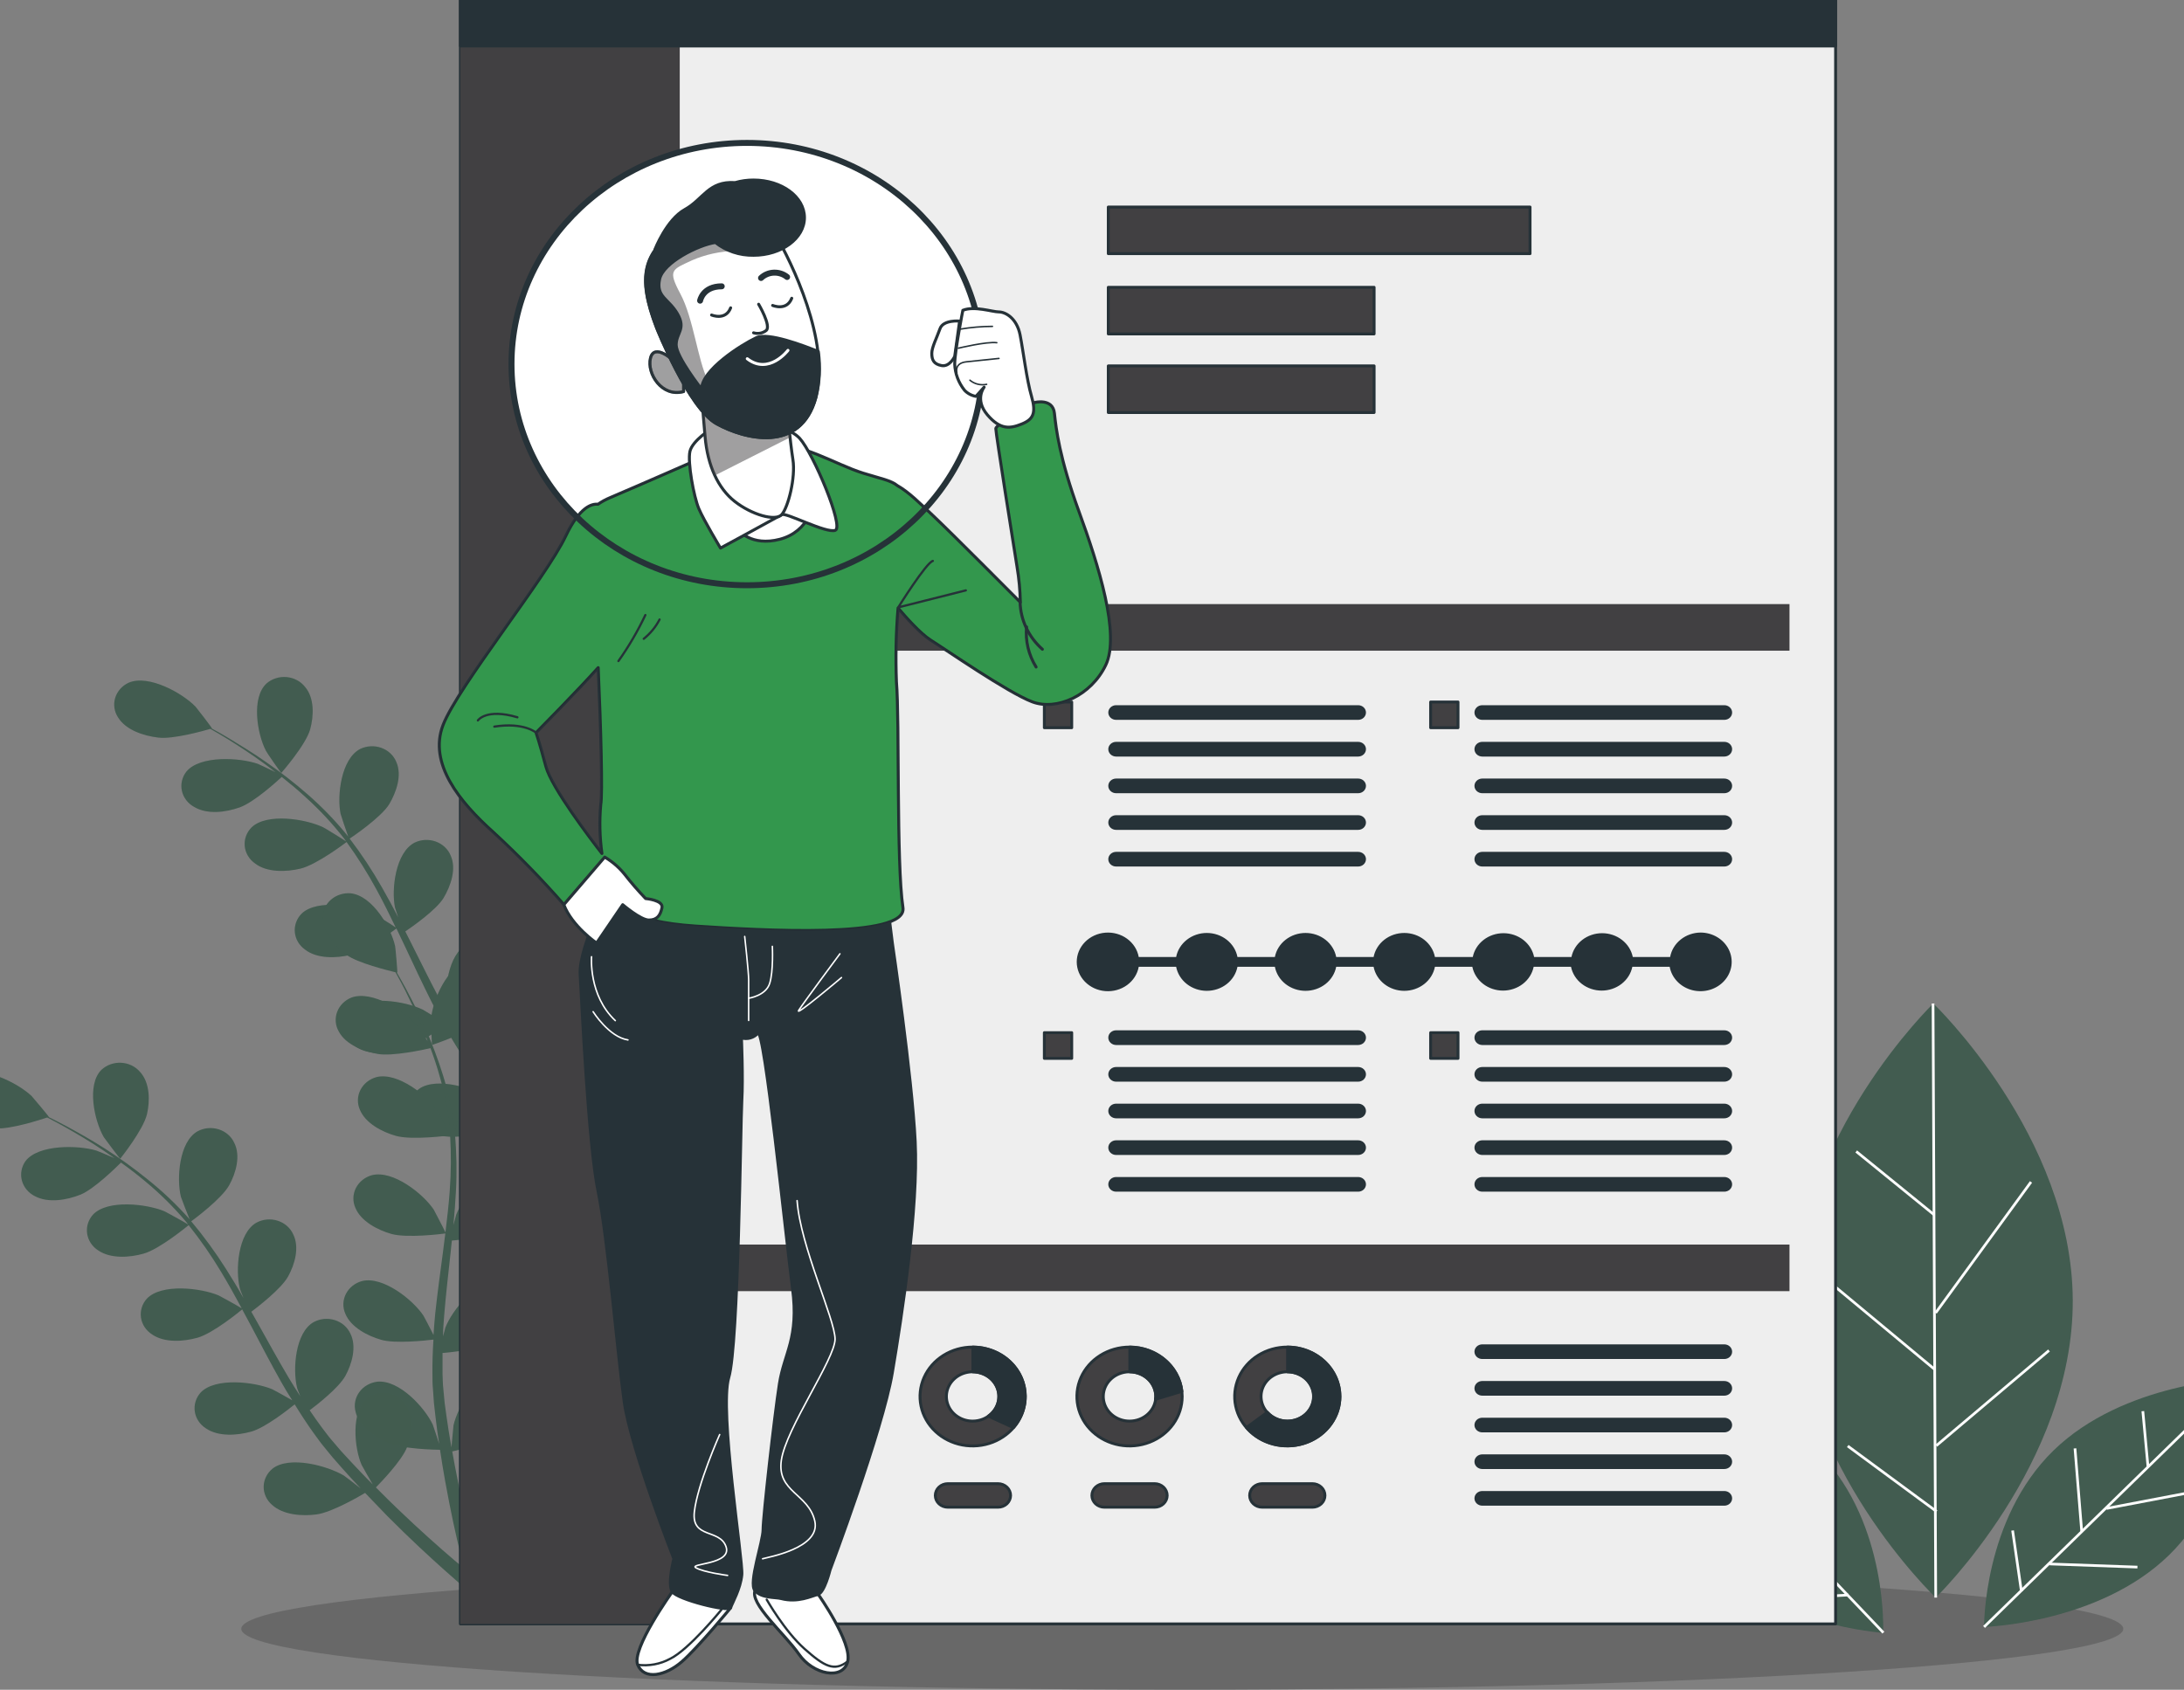 <svg width="743" height="575" viewBox="0 0 743 575" fill="none" xmlns="http://www.w3.org/2000/svg">
<rect x="0" y="0" width="743" height="575" fill="#808080" stroke="none"/>
<g clip-path="url(#clip0_2_4)">
<path d="M402.211 574.969C579.012 574.969 722.337 565.7 722.337 554.265C722.337 542.831 579.012 533.562 402.211 533.562C225.41 533.562 82.084 542.831 82.084 554.265C82.084 565.7 225.41 574.969 402.211 574.969Z" fill="#686868"/>
<path d="M209.896 398.293C208.568 392.271 206.804 383.629 205.192 373.188C204.718 370.177 204.263 366.988 203.846 363.692C205.287 363.442 216.743 361.34 221.2 358.347C225.258 355.656 229.62 351.22 229.791 346.231C229.889 345.063 229.722 343.89 229.301 342.787C228.879 341.685 228.214 340.68 227.348 339.837C226.481 338.995 225.435 338.335 224.277 337.902C223.119 337.468 221.876 337.271 220.631 337.322C213.196 337.803 206.33 348.636 204.718 354.712C204.623 355.104 203.96 359.808 203.675 362.231C203.428 360.235 203.182 358.257 202.954 356.191C202.613 353.197 202.347 350.044 202.082 346.979C202.082 345.376 201.911 343.772 201.835 342.151C201.759 340.529 201.835 338.943 201.835 337.304C201.835 334.917 202.025 332.44 202.158 329.981C205.42 329.839 214.96 329.251 219.227 327.22C223.494 325.189 228.71 321.322 229.677 316.529C229.943 315.397 229.953 314.226 229.707 313.09C229.462 311.954 228.966 310.879 228.251 309.934C227.536 308.989 226.619 308.195 225.558 307.603C224.497 307.012 223.316 306.635 222.091 306.498C214.675 305.928 206.122 315.656 203.58 321.429C203.485 321.607 203.087 322.89 202.613 324.405C202.841 321.999 203.049 319.594 203.372 317.171C204.244 310.311 205.382 303.327 206.482 296.325C206.71 294.864 206.918 293.42 207.146 291.959C209.877 291.835 220.232 291.3 224.727 289.18C229.222 287.06 234.21 283.264 235.178 278.489C235.446 277.357 235.459 276.185 235.214 275.048C234.97 273.911 234.474 272.835 233.759 271.889C233.044 270.943 232.125 270.149 231.063 269.558C230 268.967 228.818 268.593 227.591 268.458C220.156 267.888 211.622 277.616 209.061 283.389C209.061 283.585 208.492 285.171 207.961 286.81C208.511 283.015 208.986 279.202 209.346 275.425C210.013 268.912 210.21 262.364 209.934 255.826C210.901 255.826 223.039 255.38 228.046 253.029C232.503 250.944 237.529 247.131 238.497 242.338C238.765 241.207 238.778 240.035 238.533 238.899C238.288 237.764 237.792 236.689 237.077 235.744C236.362 234.8 235.443 234.008 234.381 233.419C233.318 232.83 232.136 232.457 230.91 232.325C223.476 231.737 214.941 241.483 212.38 247.238C212.191 247.648 210.484 253.171 209.972 255.149C209.962 255.072 209.962 254.994 209.972 254.917C209.533 248.518 208.492 242.168 206.861 235.942C205.43 230.374 203.657 224.889 201.551 219.514C199.654 214.525 197.587 210.053 195.728 206.116C194.704 203.978 193.718 202.053 192.789 200.272H192.94C193.073 200.272 192.713 191.808 192.637 191.363C191.613 185.198 185.79 173.831 178.431 172.726C177.204 172.573 175.957 172.665 174.77 172.995C173.584 173.326 172.485 173.888 171.545 174.644C170.606 175.401 169.846 176.335 169.317 177.386C168.788 178.437 168.501 179.581 168.474 180.744C168.171 185.679 172.097 190.508 175.871 193.537C179.645 196.566 189.849 199.523 192.352 200.2C193.282 202.089 194.249 204.102 195.292 206.347C197.056 210.32 199.085 214.81 200.773 219.835C201.247 221.171 201.703 222.632 202.177 224.022C200.868 221.813 199.028 218.802 198.801 218.534C194.875 213.492 184.121 205.92 177.066 208.129C175.902 208.523 174.84 209.144 173.948 209.95C173.057 210.757 172.357 211.731 171.893 212.808C171.43 213.886 171.213 215.044 171.258 216.205C171.303 217.367 171.608 218.506 172.154 219.55C174.297 224.058 180.157 226.677 185.013 227.692C189.868 228.708 200.678 226.908 202.992 226.481C203.979 229.599 204.889 232.824 205.685 236.245C207.119 242.392 207.97 248.647 208.227 254.935C208.227 255.309 208.227 255.683 208.227 256.057C207.772 254.846 204.813 248.449 204.566 248.022C201.247 242.677 191.442 233.964 184.159 235.425C182.954 235.699 181.825 236.208 180.844 236.919C179.862 237.631 179.052 238.529 178.465 239.554C177.878 240.58 177.528 241.71 177.437 242.871C177.346 244.032 177.517 245.199 177.938 246.294C179.55 250.98 185.088 254.169 189.773 255.701C195.178 257.483 207.753 256.343 208.208 256.307C208.311 262.616 207.975 268.925 207.203 275.193C206.653 279.844 205.894 284.529 205.079 289.215C204.453 287.665 201.722 281.714 201.456 281.305C198.156 275.959 188.351 267.265 181.068 268.726C179.865 269 178.738 269.508 177.758 270.219C176.779 270.929 175.969 271.825 175.383 272.848C174.796 273.872 174.445 275 174.353 276.159C174.26 277.318 174.429 278.482 174.847 279.576C176.459 284.28 181.978 287.452 186.682 289.002C191.954 290.783 203.997 289.697 205.022 289.607C204.642 291.728 204.282 293.866 203.903 296.004C202.632 302.953 201.342 309.937 200.299 316.85C199.92 319.255 199.654 321.625 199.389 323.977C198.384 321.679 196.468 317.545 196.259 317.206C192.94 311.861 183.135 303.149 175.852 304.627C174.65 304.901 173.522 305.41 172.543 306.12C171.563 306.831 170.754 307.727 170.167 308.75C169.58 309.774 169.229 310.901 169.137 312.061C169.045 313.22 169.213 314.384 169.631 315.478C171.243 320.182 176.762 323.353 181.466 324.903C186.169 326.454 196.316 325.777 199.18 325.563C198.744 329.518 198.421 333.456 198.289 337.34C198.289 339.015 198.118 340.743 198.289 342.347C198.459 343.95 198.289 345.589 198.403 347.175C198.63 350.471 198.801 353.536 199.085 356.6C199.218 358.151 199.37 359.612 199.521 361.108C198.877 358.649 197.777 354.747 197.625 354.409C195.216 348.583 186.928 338.658 179.474 339.068C178.242 339.172 177.047 339.517 175.966 340.082C174.884 340.646 173.941 341.418 173.198 342.347C172.454 343.276 171.926 344.341 171.648 345.473C171.37 346.606 171.349 347.78 171.585 348.921C172.419 353.785 177.274 357.723 181.75 359.914C186.606 362.32 198.27 363.033 199.692 363.122C200.072 366.792 200.489 370.373 200.925 373.705C202.328 384.289 203.903 393.037 205.097 399.166C206.292 405.295 207.146 408.769 207.146 408.769C207.203 409.105 207.334 409.427 207.53 409.712C207.726 409.998 207.983 410.243 208.285 410.431C208.587 410.619 208.927 410.746 209.284 410.804C209.641 410.862 210.007 410.849 210.358 410.768C210.71 410.686 211.04 410.537 211.326 410.329C211.613 410.122 211.851 409.861 212.026 409.562C212.2 409.264 212.306 408.935 212.337 408.596C212.369 408.257 212.326 407.916 212.21 407.594C212.21 407.594 211.224 404.333 209.896 398.293Z" fill="#425C50"/>
<path d="M203.523 225.18C203.523 225.18 216.041 221.617 220.384 217.929C224.177 214.828 227.97 209.893 227.42 204.957C227.361 203.797 227.042 202.662 226.484 201.625C225.927 200.589 225.143 199.674 224.184 198.941C223.224 198.208 222.112 197.674 220.918 197.372C219.724 197.07 218.476 197.008 217.255 197.189C209.934 198.472 204.415 209.982 203.58 216.182C203.504 216.717 203.391 225.216 203.523 225.18Z" fill="#425C50"/>
<path d="M210.123 410.765C210.432 410.966 210.692 411.226 210.884 411.529C211.076 411.832 211.197 412.171 211.237 412.522C211.278 412.872 211.238 413.227 211.12 413.562C211.001 413.897 210.808 414.204 210.552 414.462C210.296 414.721 209.984 414.924 209.637 415.059C209.29 415.194 208.917 415.258 208.541 415.245C208.166 415.232 207.798 415.144 207.462 414.986C207.127 414.828 206.831 414.603 206.596 414.328C206.596 414.328 203.827 411.834 199.256 407.362C194.685 402.89 188.199 396.386 180.821 388.297C178.488 385.732 176.06 382.952 173.576 380.101C172.343 380.761 162.196 386.213 156.734 386.712C151.784 387.157 145.355 386.444 141.789 382.81C140.922 381.982 140.25 380.992 139.817 379.904C139.383 378.816 139.198 377.655 139.273 376.496C139.348 375.337 139.682 374.205 140.253 373.175C140.823 372.145 141.618 371.239 142.586 370.516C148.56 366.311 161.305 370.302 166.729 373.919C167.052 374.133 170.257 376.805 172.229 378.516C171.224 377.34 170.333 376.217 169.214 374.952C167.184 372.547 165.231 370.088 163.126 367.433L160.186 363.478C159.162 362.177 158.289 360.681 157.303 359.273C155.122 355.959 153.093 352.502 151.139 348.975C148.882 350.632 140.803 356.44 135.966 357.598C131.13 358.756 124.587 358.952 120.566 355.816C119.574 355.122 118.748 354.238 118.143 353.224C117.538 352.209 117.168 351.087 117.055 349.929C116.942 348.771 117.09 347.604 117.489 346.503C117.888 345.402 118.53 344.393 119.371 343.54C124.606 338.552 137.844 340.672 143.78 343.54C144.16 343.719 148.181 346.177 150.362 347.567C149.205 345.429 148.029 343.309 146.929 341.117C143.742 334.81 140.727 328.324 137.692 321.857C136.763 319.879 135.796 317.919 134.866 315.941C134.07 316.547 124.625 323.656 119.219 324.939C114.402 326.097 107.84 326.293 103.819 323.157C102.827 322.462 102.001 321.579 101.396 320.565C100.792 319.55 100.421 318.428 100.308 317.27C100.195 316.112 100.343 314.945 100.742 313.844C101.141 312.743 101.783 311.734 102.624 310.881C107.84 305.892 121.078 308.013 127.033 310.881C127.489 311.095 133.273 314.641 134.62 315.603C132.534 311.273 130.428 306.979 128.152 302.81C125.114 297.181 121.693 291.741 117.911 286.525C117.532 286.81 107.726 294.276 102.169 295.594C97.352 296.734 90.79 296.948 86.769 293.812C85.775 293.118 84.949 292.234 84.344 291.219C83.739 290.204 83.369 289.08 83.258 287.921C83.147 286.763 83.298 285.595 83.7 284.495C84.102 283.394 84.747 282.386 85.593 281.536C90.808 276.547 104.047 278.668 109.983 281.536C110.457 281.75 116.678 285.563 117.759 286.329C117.532 286.026 117.342 285.705 117.114 285.403C113.142 280.295 108.7 275.525 103.838 271.149C101.183 268.69 98.509 266.481 95.853 264.378C94.165 265.946 86.37 273.02 81.572 274.73C76.774 276.44 70.515 277.242 66.058 274.587C64.991 274 64.068 273.209 63.349 272.264C62.629 271.32 62.13 270.243 61.883 269.105C61.636 267.967 61.647 266.793 61.916 265.659C62.184 264.526 62.703 263.458 63.441 262.525C68.049 257.02 81.458 257.75 87.698 259.924C88.039 260.049 91.34 261.599 93.729 262.757C92.515 261.83 91.283 260.85 90.107 259.995C85.669 256.717 81.401 253.973 77.608 251.585C75.427 250.249 73.436 249.073 71.558 248.022C69.055 248.752 58.946 251.585 53.901 250.997C48.856 250.409 42.844 248.432 40.188 244.156C39.534 243.17 39.107 242.067 38.935 240.917C38.762 239.767 38.849 238.596 39.188 237.479C39.528 236.363 40.113 235.325 40.906 234.434C41.699 233.544 42.682 232.819 43.792 232.307C50.582 229.421 62.113 235.871 66.551 240.503C66.93 240.913 72.241 247.808 72.089 247.844H71.937C73.834 248.841 75.731 249.946 77.817 251.193C81.61 253.51 86.029 256.164 90.562 259.354C95.468 262.749 100.166 266.402 104.635 270.294C109.642 274.663 114.236 279.432 118.366 284.547C118.399 284.619 118.444 284.685 118.499 284.743C117.778 282.819 115.957 277.331 115.863 276.904C114.611 270.775 116.033 258.213 122.558 254.846C123.659 254.316 124.866 254.01 126.101 253.947C127.336 253.884 128.572 254.066 129.727 254.481C130.883 254.896 131.933 255.535 132.808 256.356C133.684 257.177 134.366 258.162 134.81 259.247C136.858 263.808 134.81 269.599 132.42 273.643C129.613 278.204 119.732 284.85 118.954 285.367C122.998 290.67 126.666 296.217 129.935 301.973C131.832 305.322 133.728 308.743 135.473 312.2C134.904 310.507 134.411 308.993 134.373 308.779C133.122 302.65 134.525 290.089 141.068 286.721C142.171 286.192 143.379 285.886 144.615 285.825C145.851 285.763 147.088 285.947 148.243 286.363C149.399 286.78 150.448 287.421 151.323 288.244C152.198 289.067 152.878 290.053 153.32 291.14C155.369 295.683 153.32 301.474 150.931 305.518C148.541 309.563 140.101 315.443 137.882 316.957C138.546 318.293 139.229 319.612 139.892 320.948C143.098 327.344 146.246 333.759 149.546 339.959C150.703 342.133 151.936 344.235 153.15 346.356C152.656 344.859 152.258 343.594 152.201 343.38C150.95 337.251 152.372 324.707 158.896 321.34C159.997 320.81 161.205 320.504 162.44 320.441C163.675 320.378 164.911 320.56 166.066 320.976C167.222 321.391 168.271 322.029 169.147 322.85C170.022 323.671 170.704 324.656 171.148 325.741C173.197 330.284 171.243 336.093 168.759 340.137C166.274 344.182 158.745 349.474 156.108 351.291C157.436 353.411 158.745 355.549 160.129 357.563C161.115 358.917 162.026 360.289 163.012 361.589L166.046 365.491C168.076 367.897 170.143 370.409 172.191 372.707C173.595 374.329 174.96 375.843 176.345 377.375C175.15 375.22 172.931 370.943 172.798 370.569C170.56 364.672 169.934 352.075 175.852 347.816C176.854 347.136 177.998 346.661 179.209 346.423C180.42 346.184 181.67 346.188 182.879 346.433C184.089 346.679 185.229 347.16 186.227 347.847C187.225 348.533 188.059 349.409 188.673 350.418C191.423 354.623 190.418 360.645 188.673 364.992C186.776 369.785 178.374 377.465 177.293 378.427C179.588 380.957 181.826 383.38 184.007 385.66C191.48 393.518 198.023 399.807 202.67 404.155C207.316 408.502 210.123 410.765 210.123 410.765ZM95.702 263.006C95.702 263.006 104.028 253.51 105.507 248.218C106.759 243.71 107.024 237.527 103.781 233.75C103.049 232.812 102.114 232.029 101.038 231.452C99.962 230.876 98.768 230.519 97.535 230.404C96.302 230.29 95.058 230.421 93.882 230.789C92.707 231.157 91.627 231.753 90.714 232.539C85.365 237.403 87.527 249.857 90.467 255.47C90.638 255.951 95.607 263.095 95.702 263.006Z" fill="#425C50"/>
<path opacity="0.1" d="M210.123 410.765C210.432 410.966 210.692 411.226 210.884 411.529C211.076 411.832 211.197 412.171 211.237 412.522C211.278 412.872 211.238 413.227 211.12 413.562C211.001 413.897 210.808 414.204 210.552 414.462C210.296 414.721 209.984 414.924 209.637 415.059C209.29 415.194 208.917 415.258 208.541 415.245C208.166 415.232 207.798 415.144 207.462 414.986C207.127 414.828 206.831 414.603 206.596 414.328C206.596 414.328 203.827 411.834 199.256 407.362C194.685 402.89 188.199 396.386 180.821 388.297C178.488 385.732 176.06 382.952 173.576 380.101C172.343 380.761 162.196 386.213 156.734 386.712C151.784 387.157 145.355 386.444 141.789 382.81C140.922 381.982 140.25 380.992 139.817 379.904C139.383 378.816 139.198 377.655 139.273 376.496C139.348 375.337 139.682 374.205 140.253 373.175C140.823 372.145 141.618 371.239 142.586 370.516C148.56 366.311 161.305 370.302 166.729 373.919C167.052 374.133 170.257 376.805 172.229 378.516C171.224 377.34 170.333 376.217 169.214 374.952C167.184 372.547 165.231 370.088 163.126 367.433L160.186 363.478C159.162 362.177 158.289 360.681 157.303 359.273C155.122 355.959 153.093 352.502 151.139 348.975C148.882 350.632 140.803 356.44 135.966 357.598C131.13 358.756 124.587 358.952 120.566 355.816C119.574 355.122 118.748 354.238 118.143 353.224C117.538 352.209 117.168 351.087 117.055 349.929C116.942 348.771 117.09 347.604 117.489 346.503C117.888 345.402 118.53 344.393 119.371 343.54C124.606 338.552 137.844 340.672 143.78 343.54C144.16 343.719 148.181 346.177 150.362 347.567C149.205 345.429 148.029 343.309 146.929 341.117C143.742 334.81 140.727 328.324 137.692 321.857C136.763 319.879 135.796 317.919 134.866 315.941C134.07 316.547 124.625 323.656 119.219 324.939C114.402 326.097 107.84 326.293 103.819 323.157C102.827 322.462 102.001 321.579 101.396 320.565C100.792 319.55 100.421 318.428 100.308 317.27C100.195 316.112 100.343 314.945 100.742 313.844C101.141 312.743 101.783 311.734 102.624 310.881C107.84 305.892 121.078 308.013 127.033 310.881C127.489 311.095 133.273 314.641 134.62 315.603C132.534 311.273 130.428 306.979 128.152 302.81C125.114 297.181 121.693 291.741 117.911 286.525C117.532 286.81 107.726 294.276 102.169 295.594C97.352 296.734 90.79 296.948 86.769 293.812C85.775 293.118 84.949 292.234 84.344 291.219C83.739 290.204 83.369 289.08 83.258 287.921C83.147 286.763 83.298 285.595 83.7 284.495C84.102 283.394 84.747 282.386 85.593 281.536C90.808 276.547 104.047 278.668 109.983 281.536C110.457 281.75 116.678 285.563 117.759 286.329C117.532 286.026 117.342 285.705 117.114 285.403C113.142 280.295 108.7 275.525 103.838 271.149C101.183 268.69 98.509 266.481 95.853 264.378C94.165 265.946 86.37 273.02 81.572 274.73C76.774 276.44 70.515 277.242 66.058 274.587C64.991 274 64.068 273.209 63.349 272.264C62.629 271.32 62.13 270.243 61.883 269.105C61.636 267.967 61.647 266.793 61.916 265.659C62.184 264.526 62.703 263.458 63.441 262.525C68.049 257.02 81.458 257.75 87.698 259.924C88.039 260.049 91.34 261.599 93.729 262.757C92.515 261.83 91.283 260.85 90.107 259.995C85.669 256.717 81.401 253.973 77.608 251.585C75.427 250.249 73.436 249.073 71.558 248.022C69.055 248.752 58.946 251.585 53.901 250.997C48.856 250.409 42.844 248.432 40.188 244.156C39.534 243.17 39.107 242.067 38.935 240.917C38.762 239.767 38.849 238.596 39.188 237.479C39.528 236.363 40.113 235.325 40.906 234.434C41.699 233.544 42.682 232.819 43.792 232.307C50.582 229.421 62.113 235.871 66.551 240.503C66.93 240.913 72.241 247.808 72.089 247.844H71.937C73.834 248.841 75.731 249.946 77.817 251.193C81.61 253.51 86.029 256.164 90.562 259.354C95.468 262.749 100.166 266.402 104.635 270.294C109.642 274.663 114.236 279.432 118.366 284.547C118.399 284.619 118.444 284.685 118.499 284.743C117.778 282.819 115.957 277.331 115.863 276.904C114.611 270.775 116.033 258.213 122.558 254.846C123.659 254.316 124.866 254.01 126.101 253.947C127.336 253.884 128.572 254.066 129.727 254.481C130.883 254.896 131.933 255.535 132.808 256.356C133.684 257.177 134.366 258.162 134.81 259.247C136.858 263.808 134.81 269.599 132.42 273.643C129.613 278.204 119.732 284.85 118.954 285.367C122.998 290.67 126.666 296.217 129.935 301.973C131.832 305.322 133.728 308.743 135.473 312.2C134.904 310.507 134.411 308.993 134.373 308.779C133.122 302.65 134.525 290.089 141.068 286.721C142.171 286.192 143.379 285.886 144.615 285.825C145.851 285.763 147.088 285.947 148.243 286.363C149.399 286.78 150.448 287.421 151.323 288.244C152.198 289.067 152.878 290.053 153.32 291.14C155.369 295.683 153.32 301.474 150.931 305.518C148.541 309.563 140.101 315.443 137.882 316.957C138.546 318.293 139.229 319.612 139.892 320.948C143.098 327.344 146.246 333.759 149.546 339.959C150.703 342.133 151.936 344.235 153.15 346.356C152.656 344.859 152.258 343.594 152.201 343.38C150.95 337.251 152.372 324.707 158.896 321.34C159.997 320.81 161.205 320.504 162.44 320.441C163.675 320.378 164.911 320.56 166.066 320.976C167.222 321.391 168.271 322.029 169.147 322.85C170.022 323.671 170.704 324.656 171.148 325.741C173.197 330.284 171.243 336.093 168.759 340.137C166.274 344.182 158.745 349.474 156.108 351.291C157.436 353.411 158.745 355.549 160.129 357.563C161.115 358.917 162.026 360.289 163.012 361.589L166.046 365.491C168.076 367.897 170.143 370.409 172.191 372.707C173.595 374.329 174.96 375.843 176.345 377.375C175.15 375.22 172.931 370.943 172.798 370.569C170.56 364.672 169.934 352.075 175.852 347.816C176.854 347.136 177.998 346.661 179.209 346.423C180.42 346.184 181.67 346.188 182.879 346.433C184.089 346.679 185.229 347.16 186.227 347.847C187.225 348.533 188.059 349.409 188.673 350.418C191.423 354.623 190.418 360.645 188.673 364.992C186.776 369.785 178.374 377.465 177.293 378.427C179.588 380.957 181.826 383.38 184.007 385.66C191.48 393.518 198.023 399.807 202.67 404.155C207.316 408.502 210.123 410.765 210.123 410.765ZM95.702 263.006C95.702 263.006 104.028 253.51 105.507 248.218C106.759 243.71 107.024 237.527 103.781 233.75C103.049 232.812 102.114 232.029 101.038 231.452C99.962 230.876 98.768 230.519 97.535 230.404C96.302 230.29 95.058 230.421 93.882 230.789C92.707 231.157 91.627 231.753 90.714 232.539C85.365 237.403 87.527 249.857 90.467 255.47C90.638 255.951 95.607 263.095 95.702 263.006Z" fill="#425C50"/>
<path d="M161.514 528.27C159.901 522.301 157.72 513.749 155.634 503.326C155.027 500.35 154.42 497.161 153.851 493.9C155.255 493.58 166.615 491.014 170.921 487.86C174.847 484.992 179 480.324 178.943 475.388C178.971 474.233 178.74 473.085 178.267 472.019C177.793 470.953 177.087 469.991 176.193 469.197C175.299 468.403 174.239 467.794 173.079 467.409C171.919 467.023 170.687 466.871 169.46 466.961C162.045 467.745 155.691 478.863 154.288 484.992C154.288 485.384 153.757 490.123 153.605 492.546C153.244 490.569 152.903 488.609 152.581 486.542C152.106 483.584 151.689 480.431 151.272 477.384L150.817 472.573C150.608 470.934 150.646 469.348 150.551 467.727C150.551 465.339 150.551 462.863 150.551 460.404C153.794 460.119 163.296 459.139 167.507 456.93C171.717 454.72 176.705 450.64 177.426 445.758C177.642 444.613 177.598 443.438 177.298 442.31C176.998 441.182 176.448 440.126 175.683 439.211C174.919 438.296 173.958 437.543 172.863 437.001C171.767 436.459 170.563 436.14 169.328 436.066C161.893 435.781 153.813 445.865 151.519 451.745C151.519 451.923 151.101 453.206 150.722 454.738C150.722 452.333 150.931 449.945 151.12 447.504C151.689 440.591 152.486 433.589 153.263 426.551C153.415 425.072 153.548 423.611 153.719 422.15C156.45 421.919 166.748 420.939 171.148 418.587C175.548 416.235 180.347 412.297 181.086 407.398C181.299 406.253 181.254 405.079 180.952 403.952C180.651 402.825 180.1 401.77 179.336 400.856C178.573 399.942 177.613 399.189 176.519 398.646C175.425 398.103 174.222 397.783 172.988 397.705C165.553 397.438 157.455 407.522 155.179 413.384C155.179 413.598 154.686 415.166 154.25 416.859C154.61 413.028 154.913 409.215 155.103 405.42C155.458 398.887 155.344 392.339 154.762 385.821C155.729 385.821 167.829 384.823 172.741 382.257C177.066 379.995 181.94 375.968 182.661 371.068C182.877 369.923 182.833 368.748 182.533 367.62C182.232 366.492 181.682 365.436 180.918 364.521C180.154 363.606 179.192 362.853 178.097 362.311C177.002 361.769 175.797 361.45 174.562 361.375C167.128 361.108 159.048 371.193 156.753 377.055C156.601 377.464 155.16 383.041 154.724 385.055C154.724 385.055 154.724 384.894 154.724 384.823C153.997 378.446 152.664 372.144 150.741 365.99C149.043 360.492 147.01 355.091 144.653 349.812C142.529 344.895 140.253 340.511 138.204 336.645C137.085 334.56 136.023 332.69 134.999 330.926H135.151C135.284 330.926 134.544 322.498 134.43 322.017C133.122 315.888 126.844 304.77 119.257 303.968C118.031 303.878 116.798 304.031 115.639 304.416C114.479 304.801 113.418 305.411 112.525 306.205C111.631 306.999 110.925 307.96 110.451 309.026C109.977 310.093 109.747 311.241 109.774 312.396C109.774 317.331 113.852 321.999 117.778 324.868C121.704 327.736 132.003 330.213 134.544 330.854C135.568 332.636 136.63 334.667 137.768 336.859C139.665 340.761 141.865 345.162 143.875 350.115C144.425 351.433 144.937 352.859 145.468 354.249C144.065 352.093 142.073 349.153 141.846 348.903C137.692 344.039 126.673 336.93 119.637 339.425C118.495 339.87 117.465 340.536 116.615 341.379C115.765 342.223 115.113 343.225 114.701 344.32C114.29 345.416 114.128 346.58 114.227 347.738C114.326 348.896 114.683 350.022 115.275 351.042C117.626 355.46 123.601 357.794 128.551 358.649C133.501 359.505 144.16 357.206 146.455 356.672C147.593 359.754 148.674 362.943 149.603 366.329C151.37 372.441 152.545 378.69 153.112 385.001C153.112 385.358 153.112 385.75 153.112 386.106C152.619 384.93 149.318 378.64 149.091 378.231C145.525 372.885 135.322 364.743 128.115 366.507C126.926 366.83 125.822 367.384 124.877 368.135C123.932 368.885 123.166 369.815 122.629 370.862C122.092 371.91 121.796 373.052 121.761 374.214C121.726 375.376 121.952 376.533 122.425 377.607C124.321 382.24 130.011 385.197 134.677 386.516C140.158 388.066 152.656 386.409 153.131 386.355C153.512 392.653 153.468 398.967 152.998 405.259C152.656 409.928 152.125 414.631 151.537 419.353C150.855 417.839 147.744 411.994 147.555 411.602C143.989 406.257 133.785 398.115 126.578 399.879C125.389 400.201 124.286 400.756 123.341 401.507C122.396 402.257 121.63 403.187 121.093 404.234C120.556 405.282 120.26 406.424 120.225 407.586C120.19 408.748 120.416 409.904 120.888 410.979C122.785 415.611 128.475 418.551 133.141 419.887C138.489 421.384 150.475 419.887 151.5 419.727C151.215 421.865 150.969 424.021 150.684 426.159C149.755 433.161 148.787 440.199 148.048 447.148C147.801 449.553 147.649 451.941 147.479 454.275C146.36 452.03 144.255 447.968 144.027 447.647C140.461 442.302 130.277 434.159 123.164 435.923C121.977 436.248 120.876 436.804 119.932 437.555C118.989 438.306 118.224 439.236 117.687 440.282C117.151 441.329 116.854 442.47 116.818 443.632C116.781 444.793 117.005 445.948 117.475 447.023C119.371 451.656 125.061 454.596 129.727 455.932C134.392 457.268 144.615 456.199 147.46 455.843C147.213 459.816 147.062 463.771 147.118 467.656C147.118 469.348 147.118 471.059 147.289 472.662L147.631 477.491C148.01 480.769 148.332 483.816 148.749 486.88C148.958 488.413 149.186 489.856 149.413 491.353C148.636 488.929 147.365 485.081 147.213 484.742C144.52 479.023 135.834 469.455 128.361 470.168C127.136 470.32 125.958 470.713 124.905 471.321C123.851 471.928 122.945 472.737 122.246 473.695C121.547 474.652 121.07 475.737 120.846 476.879C120.622 478.021 120.656 479.195 120.945 480.324C122.007 485.17 127.128 488.894 131.623 490.889C136.573 493.099 148.256 493.33 149.698 493.348C150.248 497.019 150.817 500.564 151.424 503.896C153.32 514.39 155.217 523.085 156.772 529.143C158.327 535.201 159.276 538.658 159.276 538.658C159.508 539.239 159.967 539.717 160.559 539.994C161.151 540.271 161.833 540.327 162.467 540.151C163.102 539.975 163.642 539.579 163.978 539.045C164.315 538.51 164.424 537.875 164.283 537.268C164.283 537.268 163.126 534.257 161.514 528.27Z" fill="#425C50"/>
<path d="M147.005 355.585C147.005 355.585 159.352 351.487 163.505 347.656C167.052 344.378 170.617 339.3 169.954 334.4C169.838 333.242 169.463 332.12 168.855 331.107C168.247 330.094 167.419 329.213 166.424 328.52C165.429 327.828 164.29 327.34 163.082 327.088C161.873 326.836 160.621 326.827 159.408 327.059C152.163 328.645 147.194 340.369 146.644 346.658C146.587 347.175 146.872 355.638 147.005 355.585Z" fill="#425C50"/>
<path d="M154.401 530.782C149.565 526.649 142.737 520.626 134.885 513.072C132.628 510.898 130.258 508.564 127.868 506.141C128.854 505.143 136.801 497.108 138.565 492.244C140.158 487.825 140.879 481.785 137.92 477.687C137.261 476.704 136.389 475.864 135.361 475.219C134.333 474.574 133.172 474.14 131.953 473.945C130.735 473.75 129.486 473.799 128.289 474.087C127.091 474.376 125.972 474.898 125.004 475.62C119.314 480.11 120.509 492.689 123.013 498.462C123.164 498.836 125.592 503.023 126.806 505.125C125.346 503.664 123.904 502.203 122.425 500.635C120.282 498.426 118.101 496.003 115.957 493.687L112.733 489.909C111.614 488.644 110.723 487.308 109.68 486.007C108.2 484.065 106.778 481.981 105.355 479.896C107.897 477.99 115.256 472.235 117.475 468.226C119.694 464.217 121.458 458.212 119.182 453.758C118.689 452.692 117.963 451.735 117.05 450.951C116.137 450.166 115.059 449.571 113.884 449.205C112.71 448.838 111.467 448.708 110.236 448.824C109.005 448.939 107.814 449.297 106.74 449.874C100.367 453.437 99.552 466.088 101.05 472.163C101.05 472.377 101.581 473.624 102.15 475.103C100.823 473.036 99.495 470.987 98.224 468.849C94.64 462.792 91.188 456.538 87.698 450.266C86.977 448.965 86.238 447.665 85.498 446.364C87.641 444.76 95.664 438.596 97.997 434.391C100.329 430.186 101.961 424.377 99.704 419.923C99.211 418.857 98.484 417.9 97.572 417.116C96.659 416.331 95.58 415.736 94.406 415.37C93.232 415.003 91.989 414.873 90.758 414.989C89.527 415.104 88.336 415.462 87.262 416.039C80.889 419.602 80.074 432.253 81.572 438.328C81.572 438.56 82.198 440.11 82.843 441.714C80.946 438.328 78.898 434.997 76.831 431.718C73.286 426.106 69.351 420.72 65.053 415.593C65.83 415.023 75.389 407.986 77.969 403.317C80.263 399.184 81.951 393.304 79.675 388.85C79.185 387.782 78.46 386.824 77.548 386.037C76.636 385.251 75.557 384.654 74.383 384.286C73.209 383.918 71.965 383.786 70.733 383.9C69.501 384.014 68.309 384.371 67.234 384.948C60.861 388.511 60.046 401.179 61.544 407.255C61.658 407.683 63.744 413.081 64.541 414.988L64.408 414.792C60.042 409.863 55.225 405.302 50.013 401.161C45.434 397.457 40.634 394.001 35.636 390.81C30.971 387.816 26.495 385.34 22.531 383.184C20.369 382.026 18.358 381.01 16.5 380.084H16.633C16.765 380.084 11.17 373.367 10.753 372.957C6.069 368.52 -5.747 362.551 -12.385 365.723C-13.473 366.275 -14.425 367.037 -15.178 367.958C-15.931 368.879 -16.47 369.939 -16.758 371.069C-17.046 372.199 -17.077 373.373 -16.85 374.515C-16.623 375.656 -16.142 376.741 -15.439 377.696C-12.594 381.865 -6.392 383.611 -1.423 383.968C3.546 384.324 13.617 381.081 16.064 380.262C17.96 381.26 20.047 382.346 22.285 383.611C26.192 385.839 30.592 388.404 35.162 391.487C36.395 392.306 37.666 393.268 38.956 394.106C36.528 393.037 33.133 391.629 32.792 391.522C26.457 389.616 13.029 389.42 8.686 395.086C7.997 396.05 7.531 397.14 7.319 398.284C7.106 399.428 7.151 400.602 7.451 401.729C7.752 402.855 8.3 403.91 9.062 404.825C9.823 405.741 10.781 406.495 11.872 407.041C16.443 409.482 22.797 408.36 27.367 406.524C31.938 404.689 39.544 397.224 41.156 395.602C43.906 397.58 46.675 399.683 49.444 402.017C54.5 406.203 59.146 410.806 63.327 415.772C63.573 416.057 63.782 416.377 64.029 416.68C62.91 415.95 56.442 412.404 56.025 412.208C49.956 409.66 36.623 408.075 31.654 413.295C30.854 414.181 30.262 415.215 29.916 416.33C29.569 417.445 29.476 418.616 29.642 419.766C29.809 420.917 30.231 422.022 30.881 423.01C31.532 423.998 32.396 424.846 33.417 425.5C37.666 428.404 44.133 427.941 48.875 426.587C54.356 425.037 63.82 417.179 64.18 416.894C68.21 421.944 71.884 427.235 75.181 432.734C77.646 436.796 79.96 441.001 82.236 445.206C80.775 444.297 74.82 441.001 74.365 440.805C68.296 438.257 54.963 436.689 49.975 441.892C49.173 442.778 48.58 443.813 48.233 444.929C47.887 446.045 47.795 447.217 47.963 448.369C48.131 449.52 48.556 450.626 49.21 451.613C49.864 452.6 50.732 453.446 51.758 454.097C56.006 457.019 62.454 456.538 67.215 455.201C72.563 453.669 81.667 446.186 82.388 445.562C83.431 447.486 84.474 449.411 85.498 451.335C88.836 457.678 92.136 464.021 95.626 470.203C96.821 472.342 98.091 474.426 99.419 476.493C97.162 475.192 93.028 472.93 92.648 472.751C86.579 470.204 73.246 468.636 68.277 473.838C67.478 474.724 66.885 475.758 66.539 476.873C66.192 477.988 66.099 479.159 66.266 480.31C66.432 481.461 66.854 482.566 67.504 483.553C68.155 484.541 69.019 485.389 70.041 486.043C74.289 488.965 80.738 488.484 85.498 487.148C90.258 485.811 98.073 479.647 100.254 477.883C102.378 481.321 104.559 484.707 106.892 487.914C107.935 489.286 108.902 490.747 109.964 492.012L113.094 495.843C115.332 498.39 117.399 500.778 119.542 503.094L122.709 506.497C120.642 504.858 117.323 502.328 117.02 502.132C111.33 498.747 98.509 495.29 92.743 499.727C91.807 500.489 91.053 501.427 90.529 502.481C90.005 503.535 89.723 504.681 89.701 505.844C89.68 507.007 89.919 508.161 90.404 509.232C90.889 510.302 91.608 511.264 92.516 512.056C96.309 515.531 102.719 515.994 107.688 515.335C113.113 514.604 122.994 508.742 124.208 508.012C126.806 510.773 129.385 513.357 131.794 515.905C139.532 523.691 146.303 529.909 151.101 534.185C155.9 538.462 158.688 540.849 158.688 540.849C159.224 541.218 159.889 541.382 160.549 541.307C161.208 541.232 161.813 540.924 162.24 540.446C162.667 539.968 162.885 539.355 162.848 538.732C162.812 538.108 162.525 537.521 162.045 537.09C162.045 537.09 159.257 534.934 154.401 530.782Z" fill="#425C50"/>
<path d="M40.909 394.284C40.909 394.284 48.78 384.467 50.013 379.104C51.056 374.543 51.037 368.413 47.604 364.707C46.826 363.804 45.854 363.064 44.752 362.536C43.65 362.008 42.443 361.703 41.207 361.641C39.972 361.579 38.737 361.761 37.581 362.175C36.425 362.59 35.375 363.228 34.499 364.048C29.378 369.126 32.128 381.491 35.314 386.961C35.636 387.442 40.814 394.373 40.909 394.284Z" fill="#425C50"/>
<g opacity="0.1">
<path opacity="0.1" d="M161.514 528.27C159.901 522.301 157.72 513.749 155.634 503.326C155.027 500.35 154.42 497.161 153.851 493.9C155.255 493.58 166.615 491.014 170.921 487.86C174.847 484.992 179 480.324 178.943 475.388C178.971 474.233 178.74 473.085 178.267 472.019C177.793 470.953 177.087 469.991 176.193 469.197C175.299 468.403 174.239 467.794 173.079 467.409C171.919 467.023 170.687 466.871 169.46 466.961C162.045 467.745 155.691 478.863 154.288 484.992C154.288 485.384 153.757 490.123 153.605 492.546C153.244 490.569 152.903 488.609 152.581 486.542C152.106 483.584 151.689 480.431 151.272 477.384L150.817 472.573C150.608 470.934 150.646 469.348 150.551 467.727C150.551 465.339 150.551 462.863 150.551 460.404C153.794 460.119 163.296 459.139 167.507 456.93C171.717 454.72 176.705 450.64 177.426 445.758C177.642 444.613 177.598 443.438 177.298 442.31C176.998 441.182 176.448 440.126 175.683 439.211C174.919 438.296 173.958 437.543 172.863 437.001C171.767 436.459 170.563 436.14 169.328 436.066C161.893 435.781 153.813 445.865 151.519 451.745C151.519 451.923 151.101 453.206 150.722 454.738C150.722 452.333 150.931 449.945 151.12 447.504C151.689 440.591 152.486 433.589 153.263 426.551C153.415 425.072 153.548 423.611 153.719 422.15C156.45 421.919 166.748 420.939 171.148 418.587C175.548 416.235 180.347 412.297 181.086 407.398C181.299 406.253 181.254 405.079 180.952 403.952C180.651 402.825 180.1 401.77 179.336 400.856C178.573 399.942 177.613 399.189 176.519 398.646C175.425 398.103 174.222 397.783 172.988 397.705C165.553 397.438 157.455 407.522 155.179 413.384C155.179 413.598 154.686 415.166 154.25 416.859C154.61 413.028 154.913 409.215 155.103 405.42C155.458 398.887 155.344 392.339 154.762 385.821C155.729 385.821 167.829 384.823 172.741 382.257C177.066 379.995 181.94 375.968 182.661 371.068C182.877 369.923 182.833 368.748 182.533 367.62C182.232 366.492 181.682 365.436 180.918 364.521C180.154 363.606 179.192 362.853 178.097 362.311C177.002 361.769 175.797 361.45 174.562 361.375C167.128 361.108 159.048 371.193 156.753 377.055C156.601 377.464 155.16 383.041 154.724 385.055C154.724 385.055 154.724 384.894 154.724 384.823C153.997 378.446 152.664 372.144 150.741 365.99C149.043 360.492 147.01 355.091 144.653 349.812C142.529 344.895 140.253 340.511 138.204 336.645C137.085 334.56 136.023 332.69 134.999 330.926H135.151C135.284 330.926 134.544 322.498 134.43 322.017C133.122 315.888 126.844 304.77 119.257 303.968C118.031 303.878 116.798 304.031 115.639 304.416C114.479 304.801 113.418 305.411 112.525 306.205C111.631 306.999 110.925 307.96 110.451 309.026C109.977 310.093 109.747 311.241 109.774 312.396C109.774 317.331 113.852 321.999 117.778 324.868C121.704 327.736 132.003 330.213 134.544 330.854C135.568 332.636 136.63 334.667 137.768 336.859C139.665 340.761 141.865 345.162 143.875 350.115C144.425 351.433 144.937 352.859 145.468 354.249C144.065 352.093 142.073 349.153 141.846 348.903C137.692 344.039 126.673 336.93 119.637 339.425C118.495 339.87 117.465 340.536 116.615 341.379C115.765 342.223 115.113 343.225 114.701 344.32C114.29 345.416 114.128 346.58 114.227 347.738C114.326 348.896 114.683 350.022 115.275 351.042C117.626 355.46 123.601 357.794 128.551 358.649C133.501 359.505 144.16 357.206 146.455 356.672C147.593 359.754 148.674 362.943 149.603 366.329C151.37 372.441 152.545 378.69 153.112 385.001C153.112 385.358 153.112 385.75 153.112 386.106C152.619 384.93 149.318 378.64 149.091 378.231C145.525 372.885 135.322 364.743 128.115 366.507C126.926 366.83 125.822 367.384 124.877 368.135C123.932 368.885 123.166 369.815 122.629 370.862C122.092 371.91 121.796 373.052 121.761 374.214C121.726 375.376 121.952 376.533 122.425 377.607C124.321 382.24 130.011 385.197 134.677 386.516C140.158 388.066 152.656 386.409 153.131 386.355C153.512 392.653 153.468 398.967 152.998 405.259C152.656 409.928 152.125 414.631 151.537 419.353C150.855 417.839 147.744 411.994 147.555 411.602C143.989 406.257 133.785 398.115 126.578 399.879C125.389 400.201 124.286 400.756 123.341 401.507C122.396 402.257 121.63 403.187 121.093 404.234C120.556 405.282 120.26 406.424 120.225 407.586C120.19 408.748 120.416 409.904 120.888 410.979C122.785 415.611 128.475 418.551 133.141 419.887C138.489 421.384 150.475 419.887 151.5 419.727C151.215 421.865 150.969 424.021 150.684 426.159C149.755 433.161 148.787 440.199 148.048 447.148C147.801 449.553 147.649 451.941 147.479 454.275C146.36 452.03 144.255 447.968 144.027 447.647C140.461 442.302 130.277 434.159 123.164 435.923C121.977 436.248 120.876 436.804 119.932 437.555C118.989 438.306 118.224 439.236 117.687 440.282C117.151 441.329 116.854 442.47 116.818 443.632C116.781 444.793 117.005 445.948 117.475 447.023C119.371 451.656 125.061 454.596 129.727 455.932C134.392 457.268 144.615 456.199 147.46 455.843C147.213 459.816 147.062 463.771 147.118 467.656C147.118 469.348 147.118 471.059 147.289 472.662L147.631 477.491C148.01 480.769 148.332 483.816 148.749 486.88C148.958 488.413 149.186 489.856 149.413 491.353C148.636 488.929 147.365 485.081 147.213 484.742C144.52 479.023 135.834 469.455 128.361 470.168C127.136 470.32 125.958 470.713 124.905 471.321C123.851 471.928 122.945 472.737 122.246 473.695C121.547 474.652 121.07 475.737 120.846 476.879C120.622 478.021 120.656 479.195 120.945 480.324C122.007 485.17 127.128 488.894 131.623 490.889C136.573 493.099 148.256 493.33 149.698 493.348C150.248 497.019 150.817 500.564 151.424 503.896C153.32 514.39 155.217 523.085 156.772 529.143C158.327 535.201 159.276 538.658 159.276 538.658C159.508 539.239 159.967 539.717 160.559 539.994C161.151 540.271 161.833 540.327 162.467 540.151C163.102 539.975 163.642 539.579 163.978 539.045C164.315 538.51 164.424 537.875 164.283 537.268C164.283 537.268 163.126 534.257 161.514 528.27Z" fill="#425C50"/>
<path opacity="0.1" d="M147.005 355.585C147.005 355.585 159.352 351.487 163.505 347.656C167.052 344.378 170.617 339.3 169.954 334.4C169.838 333.242 169.463 332.12 168.855 331.107C168.247 330.094 167.419 329.213 166.424 328.52C165.429 327.828 164.29 327.34 163.082 327.088C161.873 326.836 160.621 326.827 159.408 327.059C152.163 328.645 147.194 340.369 146.644 346.658C146.587 347.175 146.872 355.638 147.005 355.585Z" fill="#425C50"/>
<path opacity="0.1" d="M154.401 530.782C149.565 526.649 142.737 520.626 134.885 513.072C132.628 510.898 130.258 508.564 127.868 506.141C128.854 505.143 136.801 497.108 138.565 492.244C140.158 487.825 140.879 481.785 137.92 477.687C137.261 476.704 136.389 475.864 135.361 475.219C134.333 474.574 133.172 474.14 131.953 473.945C130.735 473.75 129.486 473.799 128.289 474.087C127.091 474.376 125.972 474.898 125.004 475.62C119.314 480.11 120.509 492.689 123.013 498.462C123.164 498.836 125.592 503.023 126.806 505.125C125.346 503.664 123.904 502.203 122.425 500.635C120.282 498.426 118.101 496.003 115.957 493.687L112.733 489.909C111.614 488.644 110.723 487.308 109.68 486.008C108.2 484.065 106.778 481.981 105.355 479.896C107.897 477.99 115.256 472.235 117.475 468.226C119.694 464.217 121.458 458.213 119.182 453.758C118.689 452.692 117.963 451.736 117.05 450.951C116.137 450.166 115.059 449.571 113.884 449.205C112.71 448.838 111.467 448.709 110.236 448.824C109.005 448.939 107.814 449.297 106.74 449.874C100.367 453.438 99.552 466.088 101.05 472.163C101.05 472.377 101.581 473.624 102.15 475.103C100.823 473.036 99.495 470.988 98.224 468.849C94.64 462.792 91.188 456.538 87.698 450.266C86.977 448.965 86.238 447.665 85.498 446.364C87.641 444.76 95.664 438.596 97.997 434.391C100.329 430.186 101.961 424.377 99.704 419.923C99.211 418.857 98.484 417.9 97.572 417.116C96.659 416.331 95.58 415.736 94.406 415.37C93.232 415.003 91.989 414.874 90.758 414.989C89.527 415.104 88.336 415.462 87.262 416.039C80.889 419.602 80.074 432.253 81.572 438.328C81.572 438.56 82.198 440.11 82.843 441.714C80.946 438.328 78.898 434.997 76.831 431.718C73.286 426.106 69.351 420.72 65.053 415.594C65.83 415.023 75.389 407.986 77.969 403.317C80.263 399.184 81.951 393.304 79.675 388.85C79.185 387.782 78.46 386.824 77.548 386.037C76.636 385.251 75.557 384.654 74.383 384.286C73.209 383.918 71.965 383.786 70.733 383.9C69.501 384.014 68.309 384.371 67.234 384.948C60.861 388.511 60.046 401.179 61.544 407.255C61.658 407.683 63.744 413.081 64.541 414.988L64.408 414.792C60.042 409.863 55.225 405.302 50.013 401.162C45.434 397.457 40.634 394.001 35.636 390.81C30.971 387.816 26.495 385.34 22.531 383.184C20.369 382.026 18.358 381.01 16.5 380.084H16.633C16.765 380.084 11.17 373.367 10.753 372.957C6.069 368.52 -5.747 362.551 -12.385 365.723C-13.473 366.275 -14.425 367.037 -15.178 367.958C-15.931 368.879 -16.47 369.939 -16.758 371.069C-17.046 372.199 -17.077 373.373 -16.85 374.515C-16.623 375.657 -16.142 376.741 -15.439 377.696C-12.594 381.865 -6.392 383.612 -1.423 383.968C3.546 384.324 13.617 381.081 16.064 380.262C17.96 381.26 20.047 382.347 22.285 383.612C26.192 385.839 30.592 388.404 35.162 391.487C36.395 392.306 37.666 393.268 38.956 394.106C36.528 393.037 33.133 391.629 32.792 391.522C26.457 389.616 13.029 389.42 8.686 395.086C7.997 396.05 7.531 397.14 7.319 398.284C7.106 399.428 7.151 400.602 7.451 401.729C7.752 402.855 8.3 403.91 9.062 404.826C9.823 405.741 10.781 406.495 11.872 407.041C16.443 409.482 22.797 408.36 27.367 406.525C31.938 404.689 39.544 397.224 41.156 395.603C43.906 397.58 46.675 399.683 49.444 402.017C54.5 406.203 59.146 410.806 63.327 415.772C63.573 416.057 63.782 416.378 64.029 416.68C62.91 415.95 56.442 412.404 56.025 412.208C49.956 409.66 36.623 408.075 31.654 413.295C30.854 414.181 30.262 415.215 29.916 416.33C29.569 417.445 29.476 418.616 29.642 419.767C29.809 420.917 30.231 422.023 30.881 423.01C31.532 423.998 32.396 424.846 33.417 425.5C37.666 428.404 44.133 427.941 48.875 426.587C54.356 425.037 63.82 417.179 64.18 416.894C68.21 421.944 71.884 427.235 75.181 432.734C77.646 436.796 79.96 441.001 82.236 445.206C80.775 444.297 74.82 441.001 74.365 440.805C68.296 438.257 54.963 436.689 49.975 441.892C49.173 442.778 48.58 443.813 48.233 444.929C47.887 446.045 47.795 447.217 47.963 448.369C48.131 449.52 48.556 450.626 49.21 451.613C49.864 452.6 50.732 453.446 51.758 454.097C56.006 457.019 62.454 456.538 67.215 455.201C72.563 453.669 81.667 446.186 82.388 445.562C83.431 447.487 84.474 449.411 85.498 451.335C88.836 457.678 92.136 464.021 95.626 470.204C96.821 472.342 98.091 474.426 99.419 476.493C97.162 475.192 93.028 472.93 92.648 472.751C86.579 470.204 73.246 468.636 68.277 473.838C67.478 474.724 66.885 475.758 66.539 476.873C66.192 477.988 66.099 479.159 66.266 480.31C66.432 481.461 66.854 482.566 67.504 483.553C68.155 484.541 69.019 485.389 70.041 486.043C74.289 488.965 80.738 488.484 85.498 487.148C90.258 485.811 98.073 479.647 100.254 477.883C102.378 481.322 104.559 484.707 106.892 487.914C107.935 489.286 108.902 490.747 109.964 492.012L113.094 495.843C115.332 498.391 117.399 500.778 119.542 503.094L122.709 506.497C120.642 504.858 117.323 502.328 117.02 502.132C111.33 498.747 98.509 495.29 92.743 499.727C91.807 500.489 91.053 501.427 90.529 502.481C90.005 503.535 89.723 504.681 89.701 505.844C89.68 507.007 89.919 508.161 90.404 509.232C90.889 510.302 91.608 511.264 92.516 512.056C96.309 515.531 102.719 515.994 107.688 515.335C113.113 514.604 122.994 508.742 124.208 508.012C126.806 510.773 129.385 513.357 131.794 515.905C139.532 523.691 146.303 529.909 151.101 534.185C155.9 538.462 158.688 540.849 158.688 540.849C159.224 541.218 159.889 541.382 160.549 541.307C161.208 541.232 161.813 540.924 162.24 540.446C162.667 539.968 162.885 539.355 162.848 538.732C162.812 538.108 162.525 537.521 162.045 537.09C162.045 537.09 159.257 534.934 154.401 530.782Z" fill="#425C50"/>
<path opacity="0.1" d="M40.909 394.284C40.909 394.284 48.78 384.467 50.013 379.104C51.056 374.543 51.037 368.413 47.604 364.707C46.826 363.804 45.854 363.064 44.752 362.536C43.65 362.008 42.443 361.703 41.207 361.641C39.972 361.579 38.737 361.761 37.581 362.175C36.425 362.59 35.375 363.228 34.499 364.048C29.378 369.126 32.128 381.491 35.314 386.961C35.636 387.442 40.814 394.373 40.909 394.284Z" fill="#425C50"/>
</g>
<g opacity="0.1">
<path opacity="0.1" d="M209.896 398.293C208.568 392.271 206.804 383.629 205.192 373.188C204.718 370.177 204.263 366.988 203.846 363.692C205.287 363.442 216.743 361.34 221.2 358.347C225.258 355.656 229.62 351.22 229.791 346.231C229.889 345.063 229.722 343.89 229.301 342.787C228.879 341.685 228.214 340.68 227.348 339.837C226.481 338.995 225.435 338.335 224.277 337.902C223.119 337.468 221.876 337.271 220.631 337.322C213.196 337.803 206.33 348.636 204.718 354.712C204.623 355.104 203.96 359.808 203.675 362.231C203.428 360.235 203.182 358.257 202.954 356.191C202.613 353.197 202.347 350.044 202.082 346.979C202.082 345.376 201.911 343.772 201.835 342.151C201.759 340.529 201.835 338.943 201.835 337.304C201.835 334.917 202.025 332.44 202.158 329.981C205.42 329.839 214.96 329.251 219.227 327.22C223.494 325.189 228.71 321.322 229.677 316.529C229.943 315.397 229.953 314.226 229.707 313.09C229.462 311.954 228.966 310.879 228.251 309.934C227.536 308.989 226.619 308.195 225.558 307.603C224.497 307.012 223.316 306.635 222.091 306.498C214.675 305.928 206.122 315.656 203.58 321.429C203.485 321.607 203.087 322.89 202.613 324.405C202.841 321.999 203.049 319.594 203.372 317.171C204.244 310.311 205.382 303.327 206.482 296.325C206.71 294.864 206.918 293.42 207.146 291.959C209.877 291.835 220.232 291.3 224.727 289.18C229.222 287.06 234.21 283.264 235.178 278.489C235.446 277.357 235.459 276.185 235.214 275.048C234.97 273.911 234.474 272.835 233.759 271.889C233.044 270.943 232.125 270.149 231.063 269.558C230 268.967 228.818 268.593 227.591 268.458C220.156 267.888 211.622 277.616 209.061 283.389C209.061 283.585 208.492 285.171 207.961 286.81C208.511 283.015 208.986 279.202 209.346 275.425C210.013 268.912 210.21 262.364 209.934 255.826C210.901 255.826 223.039 255.38 228.046 253.029C232.503 250.944 237.529 247.131 238.497 242.338C238.765 241.207 238.778 240.035 238.533 238.899C238.288 237.764 237.792 236.689 237.077 235.744C236.362 234.8 235.443 234.008 234.381 233.419C233.318 232.83 232.136 232.457 230.91 232.325C223.476 231.737 214.941 241.483 212.38 247.238C212.191 247.648 210.484 253.171 209.972 255.149C209.962 255.072 209.962 254.994 209.972 254.917C209.533 248.518 208.492 242.168 206.861 235.942C205.43 230.374 203.657 224.889 201.551 219.514C199.654 214.525 197.587 210.053 195.728 206.116C194.704 203.978 193.718 202.053 192.789 200.272H192.94C193.073 200.272 192.713 191.808 192.637 191.363C191.613 185.198 185.79 173.831 178.431 172.726C177.204 172.573 175.957 172.665 174.77 172.995C173.584 173.326 172.485 173.888 171.545 174.644C170.606 175.401 169.846 176.335 169.317 177.386C168.788 178.437 168.501 179.581 168.474 180.744C168.171 185.679 172.097 190.508 175.871 193.537C179.645 196.566 189.849 199.523 192.352 200.2C193.282 202.089 194.249 204.102 195.292 206.347C197.056 210.32 199.085 214.81 200.773 219.835C201.247 221.171 201.703 222.632 202.177 224.022C200.868 221.813 199.028 218.802 198.801 218.534C194.875 213.492 184.121 205.92 177.066 208.129C175.902 208.523 174.84 209.144 173.948 209.95C173.057 210.757 172.357 211.731 171.893 212.808C171.43 213.886 171.213 215.044 171.258 216.205C171.303 217.367 171.608 218.506 172.154 219.55C174.297 224.058 180.157 226.677 185.013 227.692C189.868 228.708 200.678 226.908 202.992 226.481C203.979 229.599 204.889 232.824 205.685 236.245C207.119 242.392 207.97 248.647 208.227 254.935C208.227 255.309 208.227 255.683 208.227 256.057C207.772 254.846 204.813 248.449 204.566 248.022C201.247 242.677 191.442 233.964 184.159 235.425C182.954 235.699 181.825 236.208 180.844 236.919C179.862 237.631 179.052 238.529 178.465 239.554C177.878 240.58 177.528 241.71 177.437 242.871C177.346 244.032 177.517 245.199 177.938 246.294C179.55 250.98 185.088 254.169 189.773 255.701C195.178 257.483 207.753 256.343 208.208 256.307C208.311 262.616 207.975 268.925 207.203 275.193C206.653 279.844 205.894 284.529 205.079 289.215C204.453 287.665 201.722 281.714 201.456 281.305C198.156 275.959 188.351 267.265 181.068 268.726C179.865 269 178.738 269.508 177.758 270.219C176.779 270.929 175.969 271.825 175.383 272.848C174.796 273.872 174.445 275 174.353 276.159C174.26 277.318 174.429 278.482 174.847 279.576C176.459 284.28 181.978 287.452 186.682 289.002C191.954 290.783 203.997 289.697 205.022 289.607C204.642 291.728 204.282 293.866 203.903 296.004C202.632 302.953 201.342 309.937 200.299 316.85C199.92 319.255 199.654 321.625 199.389 323.977C198.384 321.679 196.468 317.545 196.259 317.206C192.94 311.861 183.135 303.149 175.852 304.627C174.65 304.901 173.522 305.41 172.543 306.12C171.563 306.831 170.754 307.727 170.167 308.75C169.58 309.774 169.229 310.901 169.137 312.061C169.045 313.22 169.213 314.384 169.631 315.478C171.243 320.182 176.762 323.353 181.466 324.903C186.169 326.454 196.316 325.777 199.18 325.563C198.744 329.518 198.421 333.456 198.289 337.34C198.289 339.015 198.118 340.743 198.289 342.347C198.459 343.95 198.289 345.589 198.403 347.175C198.63 350.471 198.801 353.536 199.085 356.6C199.218 358.151 199.37 359.612 199.521 361.108C198.877 358.649 197.777 354.747 197.625 354.409C195.216 348.583 186.928 338.658 179.474 339.068C178.242 339.172 177.047 339.517 175.966 340.082C174.884 340.646 173.941 341.418 173.198 342.347C172.454 343.276 171.926 344.341 171.648 345.473C171.37 346.606 171.349 347.78 171.585 348.921C172.419 353.785 177.274 357.723 181.75 359.914C186.606 362.32 198.27 363.033 199.692 363.122C200.072 366.792 200.489 370.373 200.925 373.705C202.328 384.289 203.903 393.037 205.097 399.166C206.292 405.295 207.146 408.769 207.146 408.769C207.203 409.105 207.334 409.427 207.53 409.712C207.726 409.998 207.983 410.243 208.285 410.431C208.587 410.619 208.927 410.746 209.284 410.804C209.641 410.862 210.007 410.849 210.358 410.768C210.71 410.686 211.04 410.537 211.326 410.329C211.613 410.122 211.851 409.861 212.026 409.562C212.2 409.264 212.306 408.935 212.337 408.596C212.369 408.257 212.326 407.916 212.21 407.594C212.21 407.594 211.224 404.333 209.896 398.293Z" fill="#425C50"/>
<path opacity="0.1" d="M203.523 225.18C203.523 225.18 216.041 221.617 220.384 217.929C224.177 214.828 227.97 209.893 227.42 204.957C227.361 203.797 227.042 202.662 226.484 201.625C225.927 200.589 225.143 199.674 224.184 198.941C223.224 198.208 222.112 197.674 220.918 197.372C219.724 197.07 218.476 197.008 217.255 197.189C209.934 198.472 204.415 209.982 203.58 216.182C203.504 216.717 203.391 225.216 203.523 225.18Z" fill="#425C50"/>
</g>
<path d="M611.007 442.747C611.254 498.569 658.536 543.646 658.536 543.646C658.536 543.646 705.42 498.194 705.154 442.373C704.889 386.551 657.72 341.474 657.72 341.474C657.72 341.474 610.742 386.925 611.007 442.747Z" fill="#425C50"/>
<path d="M658.536 543.646L657.625 341.474" stroke="white" stroke-width="0.91" stroke-miterlimit="10"/>
<path d="M657.948 413.331L631.49 391.825" stroke="white" stroke-width="0.91" stroke-miterlimit="10"/>
<path d="M658.517 446.738L690.949 402.195" stroke="white" stroke-width="0.91" stroke-miterlimit="10"/>
<path d="M658.194 465.999L619.125 433.536" stroke="white" stroke-width="0.91" stroke-miterlimit="10"/>
<path d="M658.726 491.941L697.075 459.549" stroke="white" stroke-width="0.91" stroke-miterlimit="10"/>
<path d="M658.82 514.337L628.607 492.065" stroke="white" stroke-width="0.91" stroke-miterlimit="10"/>
<path d="M578.784 528.911C601.752 553.107 640.651 555.637 640.651 555.637C640.651 555.637 642.377 518.987 619.409 494.863C596.441 470.738 557.466 468.279 557.466 468.279C557.466 468.279 555.816 504.858 578.784 528.911Z" fill="#425C50"/>
<path d="M640.727 555.566L557.542 468.208" stroke="white" stroke-width="0.91" stroke-miterlimit="10"/>
<path d="M587.11 499.246L566.816 499.477" stroke="white" stroke-width="0.91" stroke-miterlimit="10"/>
<path d="M601.031 513.535L596.859 482.497" stroke="white" stroke-width="0.91" stroke-miterlimit="10"/>
<path d="M608.769 522.016L578.537 522.052" stroke="white" stroke-width="0.91" stroke-miterlimit="10"/>
<path d="M619.637 533.063L623.013 505.161" stroke="white" stroke-width="0.91" stroke-miterlimit="10"/>
<path d="M628.854 542.755L606.626 544.003" stroke="white" stroke-width="0.91" stroke-miterlimit="10"/>
<path d="M698.573 493.615C674.676 516.938 674.979 553.624 674.979 553.624C674.979 553.624 714.011 552.502 737.908 529.179C761.806 505.856 761.502 469.17 761.502 469.17C761.502 469.17 722.47 470.293 698.573 493.615Z" fill="#425C50"/>
<path d="M674.979 553.624L761.502 469.17" stroke="white" stroke-width="0.91" stroke-miterlimit="10"/>
<path d="M730.758 499.192L728.994 480.199" stroke="white" stroke-width="0.91" stroke-miterlimit="10"/>
<path d="M716.628 513.304L749.269 507.085" stroke="white" stroke-width="0.91" stroke-miterlimit="10"/>
<path d="M708.208 521.197L705.913 492.867" stroke="white" stroke-width="0.91" stroke-miterlimit="10"/>
<path d="M697.283 532.19L727.155 533.259" stroke="white" stroke-width="0.91" stroke-miterlimit="10"/>
<path d="M687.687 541.544L684.69 520.805" stroke="white" stroke-width="0.91" stroke-miterlimit="10"/>
<g opacity="0.1">
<path opacity="0.1" d="M611.007 442.747C611.254 498.569 658.536 543.646 658.536 543.646C658.536 543.646 705.42 498.194 705.154 442.373C704.889 386.551 657.72 341.474 657.72 341.474C657.72 341.474 610.742 386.925 611.007 442.747Z" fill="#425C50"/>
<path opacity="0.1" d="M578.784 528.911C601.752 553.107 640.651 555.637 640.651 555.637C640.651 555.637 642.377 518.987 619.409 494.863C596.441 470.738 557.466 468.279 557.466 468.279C557.466 468.279 555.816 504.858 578.784 528.911Z" fill="#425C50"/>
<path opacity="0.1" d="M698.573 493.615C674.676 516.938 674.979 553.624 674.979 553.624C674.979 553.624 714.011 552.502 737.908 529.179C761.806 505.856 761.502 469.17 761.502 469.17C761.502 469.17 722.47 470.293 698.573 493.615Z" fill="#425C50"/>
</g>
<path d="M624.473 -13.126H156.62V552.591H624.473V-13.126Z" fill="#EEEEEE" stroke="#263238" stroke-width="0.987" stroke-linecap="round" stroke-linejoin="round"/>
<g style="mix-blend-mode:multiply">
<path d="M231.252 -13.126H156.62V552.591H231.252V-13.126Z" fill="#414042"/>
</g>
<path d="M520.521 70.455H377.043V86.312H520.521V70.455Z" fill="#414042" stroke="#263238" stroke-width="0.987" stroke-linecap="round" stroke-linejoin="round"/>
<path d="M608.788 205.563H215.491V221.421H608.788V205.563Z" fill="#414042"/>
<path d="M608.788 423.504H215.491V439.362H608.788V423.504Z" fill="#414042"/>
<path d="M467.473 97.769H377.043V113.626H467.473V97.769Z" fill="#414042" stroke="#263238" stroke-width="0.987" stroke-linecap="round" stroke-linejoin="round"/>
<path d="M467.473 124.512H377.043V140.37H467.473V124.512Z" fill="#414042" stroke="#263238" stroke-width="0.987" stroke-linecap="round" stroke-linejoin="round"/>
<path d="M364.601 238.882H355.289V247.63H364.601V238.882Z" fill="#414042" stroke="#263238" stroke-width="0.987" stroke-linecap="round" stroke-linejoin="round"/>
<path d="M364.601 351.398H355.289V360.146H364.601V351.398Z" fill="#414042" stroke="#263238" stroke-width="0.987" stroke-linecap="round" stroke-linejoin="round"/>
<path d="M496.016 238.882H486.704V247.63H496.016V238.882Z" fill="#414042" stroke="#263238" stroke-width="0.987" stroke-linecap="round" stroke-linejoin="round"/>
<path d="M496.016 351.398H486.704V360.146H496.016V351.398Z" fill="#414042" stroke="#263238" stroke-width="0.987" stroke-linecap="round" stroke-linejoin="round"/>
<path d="M624.473 -13.126H156.62V15.649H624.473V-13.126Z" fill="#263238" stroke="#263238" stroke-width="0.987" stroke-linecap="round" stroke-linejoin="round"/>
<path d="M462.048 244.957H379.698C378.994 244.957 378.319 244.695 377.821 244.227C377.323 243.759 377.043 243.124 377.043 242.463C377.043 241.801 377.323 241.167 377.821 240.699C378.319 240.231 378.994 239.969 379.698 239.969H462.048C462.753 239.969 463.428 240.231 463.926 240.699C464.424 241.167 464.704 241.801 464.704 242.463C464.704 243.124 464.424 243.759 463.926 244.227C463.428 244.695 462.753 244.957 462.048 244.957Z" fill="#263238"/>
<path d="M462.048 257.447H379.698C378.992 257.443 378.317 257.176 377.82 256.705C377.322 256.235 377.043 255.598 377.043 254.935C377.043 254.273 377.323 253.639 377.821 253.171C378.319 252.703 378.994 252.441 379.698 252.441H462.048C462.753 252.441 463.428 252.703 463.926 253.171C464.424 253.639 464.704 254.273 464.704 254.935C464.704 255.598 464.425 256.235 463.927 256.705C463.43 257.176 462.754 257.443 462.048 257.447Z" fill="#263238"/>
<path d="M462.048 269.919H379.698C378.994 269.919 378.319 269.657 377.821 269.189C377.323 268.721 377.043 268.086 377.043 267.425C377.043 266.763 377.323 266.129 377.821 265.661C378.319 265.193 378.994 264.93 379.698 264.93H462.048C462.753 264.93 463.428 265.193 463.926 265.661C464.424 266.129 464.704 266.763 464.704 267.425C464.704 268.086 464.424 268.721 463.926 269.189C463.428 269.657 462.753 269.919 462.048 269.919Z" fill="#263238"/>
<path d="M462.048 282.391H379.698C378.994 282.391 378.319 282.129 377.821 281.661C377.323 281.193 377.043 280.559 377.043 279.897C377.043 279.235 377.323 278.601 377.821 278.133C378.319 277.665 378.994 277.403 379.698 277.403H462.048C462.753 277.403 463.428 277.665 463.926 278.133C464.424 278.601 464.704 279.235 464.704 279.897C464.704 280.559 464.424 281.193 463.926 281.661C463.428 282.129 462.753 282.391 462.048 282.391Z" fill="#263238"/>
<path d="M462.048 294.864H379.698C378.994 294.864 378.319 294.601 377.821 294.133C377.323 293.665 377.043 293.031 377.043 292.369C377.043 291.708 377.323 291.073 377.821 290.605C378.319 290.138 378.994 289.875 379.698 289.875H462.048C462.753 289.875 463.428 290.138 463.926 290.605C464.424 291.073 464.704 291.708 464.704 292.369C464.704 293.031 464.424 293.665 463.926 294.133C463.428 294.601 462.753 294.864 462.048 294.864Z" fill="#263238"/>
<path d="M586.617 244.957H504.267C503.563 244.957 502.887 244.695 502.389 244.227C501.891 243.759 501.612 243.124 501.612 242.463C501.612 241.801 501.891 241.167 502.389 240.699C502.887 240.231 503.563 239.969 504.267 239.969H586.617C587.321 239.969 587.997 240.231 588.495 240.699C588.993 241.167 589.272 241.801 589.272 242.463C589.272 243.124 588.993 243.759 588.495 244.227C587.997 244.695 587.321 244.957 586.617 244.957Z" fill="#263238"/>
<path d="M586.617 257.447H504.267C503.561 257.443 502.885 257.176 502.388 256.705C501.891 256.235 501.612 255.598 501.612 254.935C501.612 254.273 501.891 253.639 502.389 253.171C502.887 252.703 503.563 252.441 504.267 252.441H586.617C587.321 252.441 587.997 252.703 588.495 253.171C588.993 253.639 589.272 254.273 589.272 254.935C589.272 255.598 588.993 256.235 588.496 256.705C587.998 257.176 587.323 257.443 586.617 257.447Z" fill="#263238"/>
<path d="M586.617 269.919H504.267C503.563 269.919 502.887 269.657 502.389 269.189C501.891 268.721 501.612 268.086 501.612 267.425C501.612 266.763 501.891 266.129 502.389 265.661C502.887 265.193 503.563 264.93 504.267 264.93H586.617C587.321 264.93 587.997 265.193 588.495 265.661C588.993 266.129 589.272 266.763 589.272 267.425C589.272 268.086 588.993 268.721 588.495 269.189C587.997 269.657 587.321 269.919 586.617 269.919Z" fill="#263238"/>
<path d="M586.617 282.391H504.267C503.563 282.391 502.887 282.129 502.389 281.661C501.891 281.193 501.612 280.559 501.612 279.897C501.612 279.235 501.891 278.601 502.389 278.133C502.887 277.665 503.563 277.403 504.267 277.403H586.617C587.321 277.403 587.997 277.665 588.495 278.133C588.993 278.601 589.272 279.235 589.272 279.897C589.272 280.559 588.993 281.193 588.495 281.661C587.997 282.129 587.321 282.391 586.617 282.391Z" fill="#263238"/>
<path d="M586.617 294.864H504.267C503.563 294.864 502.887 294.601 502.389 294.133C501.891 293.665 501.612 293.031 501.612 292.369C501.612 291.708 501.891 291.073 502.389 290.605C502.887 290.138 503.563 289.875 504.267 289.875H586.617C587.321 289.875 587.997 290.138 588.495 290.605C588.993 291.073 589.272 291.708 589.272 292.369C589.272 293.031 588.993 293.665 588.495 294.133C587.997 294.601 587.321 294.864 586.617 294.864Z" fill="#263238"/>
<path d="M462.048 355.603H379.698C378.992 355.598 378.317 355.331 377.82 354.861C377.322 354.39 377.043 353.754 377.043 353.09C377.043 352.429 377.323 351.794 377.821 351.327C378.319 350.859 378.994 350.596 379.698 350.596H462.048C462.753 350.596 463.428 350.859 463.926 351.327C464.424 351.794 464.704 352.429 464.704 353.09C464.704 353.754 464.425 354.39 463.927 354.861C463.43 355.331 462.754 355.598 462.048 355.603Z" fill="#263238"/>
<path d="M462.048 368.075H379.698C378.994 368.075 378.319 367.812 377.821 367.344C377.323 366.876 377.043 366.242 377.043 365.58C377.043 364.919 377.323 364.284 377.821 363.817C378.319 363.349 378.994 363.086 379.698 363.086H462.048C462.753 363.086 463.428 363.349 463.926 363.817C464.424 364.284 464.704 364.919 464.704 365.58C464.704 366.242 464.424 366.876 463.926 367.344C463.428 367.812 462.753 368.075 462.048 368.075Z" fill="#263238"/>
<path d="M462.048 380.547H379.698C378.994 380.547 378.319 380.284 377.821 379.816C377.323 379.348 377.043 378.714 377.043 378.052C377.043 377.391 377.323 376.756 377.821 376.289C378.319 375.821 378.994 375.558 379.698 375.558H462.048C462.753 375.558 463.428 375.821 463.926 376.289C464.424 376.756 464.704 377.391 464.704 378.052C464.704 378.714 464.424 379.348 463.926 379.816C463.428 380.284 462.753 380.547 462.048 380.547Z" fill="#263238"/>
<path d="M462.048 393.019H379.698C378.994 393.019 378.319 392.756 377.821 392.288C377.323 391.821 377.043 391.186 377.043 390.525C377.043 389.863 377.323 389.229 377.821 388.761C378.319 388.293 378.994 388.03 379.698 388.03H462.048C462.753 388.03 463.428 388.293 463.926 388.761C464.424 389.229 464.704 389.863 464.704 390.525C464.704 391.186 464.424 391.821 463.926 392.288C463.428 392.756 462.753 393.019 462.048 393.019Z" fill="#263238"/>
<path d="M462.048 405.509H379.698C378.994 405.509 378.319 405.246 377.821 404.778C377.323 404.311 377.043 403.676 377.043 403.015C377.043 402.353 377.323 401.719 377.821 401.251C378.319 400.783 378.994 400.52 379.698 400.52H462.048C462.753 400.52 463.428 400.783 463.926 401.251C464.424 401.719 464.704 402.353 464.704 403.015C464.704 403.676 464.424 404.311 463.926 404.778C463.428 405.246 462.753 405.509 462.048 405.509Z" fill="#263238"/>
<path d="M586.617 355.603H504.267C503.561 355.598 502.885 355.331 502.388 354.861C501.891 354.39 501.612 353.754 501.612 353.09C501.612 352.429 501.891 351.794 502.389 351.327C502.887 350.859 503.563 350.596 504.267 350.596H586.617C587.321 350.596 587.997 350.859 588.495 351.327C588.993 351.794 589.272 352.429 589.272 353.09C589.272 353.754 588.993 354.39 588.496 354.861C587.998 355.331 587.323 355.598 586.617 355.603Z" fill="#263238"/>
<path d="M586.617 368.075H504.267C503.563 368.075 502.887 367.812 502.389 367.344C501.891 366.876 501.612 366.242 501.612 365.58C501.612 364.919 501.891 364.284 502.389 363.817C502.887 363.349 503.563 363.086 504.267 363.086H586.617C587.321 363.086 587.997 363.349 588.495 363.817C588.993 364.284 589.272 364.919 589.272 365.58C589.272 366.242 588.993 366.876 588.495 367.344C587.997 367.812 587.321 368.075 586.617 368.075Z" fill="#263238"/>
<path d="M586.617 380.547H504.267C503.563 380.547 502.887 380.284 502.389 379.816C501.891 379.348 501.612 378.714 501.612 378.052C501.612 377.391 501.891 376.756 502.389 376.289C502.887 375.821 503.563 375.558 504.267 375.558H586.617C587.321 375.558 587.997 375.821 588.495 376.289C588.993 376.756 589.272 377.391 589.272 378.052C589.272 378.714 588.993 379.348 588.495 379.816C587.997 380.284 587.321 380.547 586.617 380.547Z" fill="#263238"/>
<path d="M586.617 393.019H504.267C503.563 393.019 502.887 392.756 502.389 392.288C501.891 391.821 501.612 391.186 501.612 390.525C501.612 389.863 501.891 389.229 502.389 388.761C502.887 388.293 503.563 388.03 504.267 388.03H586.617C587.321 388.03 587.997 388.293 588.495 388.761C588.993 389.229 589.272 389.863 589.272 390.525C589.272 391.186 588.993 391.821 588.495 392.288C587.997 392.756 587.321 393.019 586.617 393.019Z" fill="#263238"/>
<path d="M586.617 405.509H504.267C503.563 405.509 502.887 405.246 502.389 404.778C501.891 404.311 501.612 403.676 501.612 403.015C501.612 402.353 501.891 401.719 502.389 401.251C502.887 400.783 503.563 400.52 504.267 400.52H586.617C587.321 400.52 587.997 400.783 588.495 401.251C588.993 401.719 589.272 402.353 589.272 403.015C589.272 403.676 588.993 404.311 588.495 404.778C587.997 405.246 587.321 405.509 586.617 405.509Z" fill="#263238"/>
<path d="M586.617 462.453H504.267C503.563 462.453 502.887 462.19 502.389 461.722C501.891 461.255 501.612 460.62 501.612 459.959C501.612 459.297 501.891 458.663 502.389 458.195C502.887 457.727 503.563 457.464 504.267 457.464H586.617C587.321 457.464 587.997 457.727 588.495 458.195C588.993 458.663 589.272 459.297 589.272 459.959C589.272 460.62 588.993 461.255 588.495 461.722C587.997 462.19 587.321 462.453 586.617 462.453Z" fill="#263238"/>
<path d="M586.617 474.925H504.267C503.563 474.925 502.887 474.662 502.389 474.195C501.891 473.727 501.612 473.092 501.612 472.431C501.612 471.769 501.891 471.135 502.389 470.667C502.887 470.199 503.563 469.936 504.267 469.936H586.617C587.321 469.936 587.997 470.199 588.495 470.667C588.993 471.135 589.272 471.769 589.272 472.431C589.272 473.092 588.993 473.727 588.495 474.195C587.997 474.662 587.321 474.925 586.617 474.925Z" fill="#263238"/>
<path d="M586.617 487.415H504.267C503.563 487.415 502.887 487.152 502.389 486.684C501.891 486.217 501.612 485.582 501.612 484.921C501.612 484.259 501.891 483.625 502.389 483.157C502.887 482.689 503.563 482.426 504.267 482.426H586.617C587.321 482.426 587.997 482.689 588.495 483.157C588.993 483.625 589.272 484.259 589.272 484.921C589.272 485.582 588.993 486.217 588.495 486.684C587.997 487.152 587.321 487.415 586.617 487.415Z" fill="#263238"/>
<path d="M586.617 494.898H504.267C502.8 494.898 501.612 496.015 501.612 497.393C501.612 498.77 502.8 499.887 504.267 499.887H586.617C588.084 499.887 589.272 498.77 589.272 497.393C589.272 496.015 588.084 494.898 586.617 494.898Z" fill="#263238"/>
<path d="M586.617 512.359H504.267C503.563 512.359 502.887 512.096 502.389 511.629C501.891 511.161 501.612 510.526 501.612 509.865C501.612 509.203 501.891 508.569 502.389 508.101C502.887 507.633 503.563 507.37 504.267 507.37H586.617C587.321 507.37 587.997 507.633 588.495 508.101C588.993 508.569 589.272 509.203 589.272 509.865C589.272 510.526 588.993 511.161 588.495 511.629C587.997 512.096 587.321 512.359 586.617 512.359Z" fill="#263238"/>
<path d="M578.651 317.331C576.141 317.332 573.712 318.168 571.796 319.691C569.879 321.215 568.599 323.326 568.182 325.652H555.475C555.01 323.373 553.714 321.317 551.81 319.839C549.907 318.36 547.514 317.551 545.043 317.551C542.573 317.551 540.18 318.36 538.277 319.839C536.373 321.317 535.077 323.373 534.612 325.652H521.905C521.44 323.373 520.145 321.317 518.241 319.839C516.337 318.36 513.944 317.551 511.474 317.551C509.004 317.551 506.611 318.36 504.707 319.839C502.803 321.317 501.507 323.373 501.042 325.652H488.165C487.721 323.357 486.433 321.281 484.527 319.786C482.621 318.291 480.216 317.472 477.733 317.472C475.25 317.472 472.846 318.291 470.939 319.786C469.033 321.281 467.746 323.357 467.302 325.652H454.576C454.132 323.357 452.845 321.281 450.938 319.786C449.032 318.291 446.628 317.472 444.145 317.472C441.661 317.472 439.257 318.291 437.351 319.786C435.444 321.281 434.157 323.357 433.713 325.652H420.987C420.543 323.357 419.256 321.281 417.35 319.786C415.443 318.291 413.039 317.472 410.556 317.472C408.073 317.472 405.668 318.291 403.762 319.786C401.856 321.281 400.568 323.357 400.125 325.652H387.398C386.954 323.185 385.539 320.966 383.435 319.433C381.331 317.9 378.69 317.166 376.037 317.375C373.383 317.585 370.91 318.723 369.108 320.564C367.306 322.406 366.306 324.816 366.306 327.318C366.306 329.819 367.306 332.23 369.108 334.071C370.91 335.912 373.383 337.051 376.037 337.26C378.69 337.47 381.331 336.735 383.435 335.203C385.539 333.67 386.954 331.45 387.398 328.984H400.125C400.568 331.279 401.856 333.355 403.762 334.85C405.668 336.345 408.073 337.164 410.556 337.164C413.039 337.164 415.443 336.345 417.35 334.85C419.256 333.355 420.543 331.279 420.987 328.984H433.713C434.157 331.279 435.444 333.355 437.351 334.85C439.257 336.345 441.661 337.164 444.145 337.164C446.628 337.164 449.032 336.345 450.938 334.85C452.845 333.355 454.132 331.279 454.576 328.984H467.302C467.746 331.279 469.033 333.355 470.939 334.85C472.846 336.345 475.25 337.164 477.733 337.164C480.216 337.164 482.621 336.345 484.527 334.85C486.433 333.355 487.721 331.279 488.165 328.984H500.891C501.355 331.263 502.651 333.318 504.555 334.797C506.459 336.275 508.852 337.084 511.322 337.084C513.792 337.084 516.185 336.275 518.089 334.797C519.993 333.318 521.289 331.263 521.753 328.984H534.46C534.925 331.263 536.221 333.318 538.125 334.797C540.029 336.275 542.422 337.084 544.892 337.084C547.362 337.084 549.755 336.275 551.659 334.797C553.563 333.318 554.858 331.263 555.323 328.984H568.03C568.37 330.859 569.273 332.603 570.633 334.012C571.993 335.421 573.753 336.435 575.707 336.935C577.66 337.435 579.724 337.401 581.657 336.836C583.59 336.27 585.311 335.198 586.617 333.744C587.923 332.291 588.759 330.517 589.028 328.632C589.296 326.747 588.986 324.829 588.133 323.105C587.28 321.38 585.92 319.92 584.213 318.897C582.506 317.874 580.524 317.331 578.499 317.331H578.651Z" fill="#263238"/>
<path d="M330.918 458.391C327.376 458.387 323.912 459.371 320.966 461.217C318.019 463.063 315.721 465.688 314.363 468.761C313.005 471.834 312.648 475.217 313.337 478.481C314.025 481.745 315.729 484.743 318.232 487.097C320.735 489.451 323.925 491.055 327.399 491.705C330.872 492.356 334.473 492.024 337.746 490.751C341.019 489.479 343.816 487.323 345.784 484.557C347.752 481.79 348.803 478.538 348.803 475.21C348.805 473.002 348.344 470.816 347.447 468.775C346.549 466.735 345.232 464.88 343.571 463.318C341.91 461.756 339.937 460.517 337.766 459.671C335.595 458.826 333.268 458.391 330.918 458.391ZM330.918 483.584C329.149 483.588 327.42 483.098 325.948 482.177C324.476 481.257 323.328 479.946 322.649 478.412C321.971 476.878 321.792 475.189 322.137 473.56C322.481 471.93 323.332 470.433 324.582 469.258C325.833 468.084 327.426 467.284 329.161 466.961C330.895 466.638 332.693 466.805 334.326 467.443C335.959 468.08 337.354 469.158 338.334 470.541C339.314 471.924 339.835 473.549 339.832 475.21C339.827 477.43 338.886 479.557 337.215 481.126C335.545 482.696 333.28 483.58 330.918 483.584Z" fill="#414042" stroke="#263238" stroke-width="0.987" stroke-linecap="round" stroke-linejoin="round"/>
<path d="M336.247 481.892L344.782 485.794C346.912 483.334 348.257 480.358 348.662 477.21C349.067 474.062 348.516 470.87 347.072 468.004C345.628 465.138 343.35 462.714 340.501 461.013C337.653 459.312 334.35 458.403 330.975 458.391V466.818C332.837 466.837 334.647 467.403 336.15 468.438C337.652 469.472 338.772 470.923 339.352 472.586C339.932 474.249 339.942 476.041 339.382 477.71C338.821 479.38 337.719 480.842 336.228 481.892H336.247Z" fill="#263238" stroke="#263238" stroke-width="0.987" stroke-linecap="round" stroke-linejoin="round"/>
<path d="M339.528 512.876H322.459C321.899 512.878 321.345 512.777 320.827 512.577C320.31 512.378 319.839 512.084 319.443 511.713C319.046 511.342 318.731 510.902 318.517 510.416C318.302 509.931 318.192 509.41 318.192 508.885C318.192 507.822 318.641 506.802 319.441 506.05C320.242 505.298 321.327 504.876 322.459 504.876H339.528C340.66 504.876 341.745 505.298 342.546 506.05C343.346 506.802 343.796 507.822 343.796 508.885C343.796 509.41 343.685 509.931 343.47 510.416C343.256 510.902 342.941 511.342 342.545 511.713C342.148 512.084 341.678 512.378 341.16 512.577C340.642 512.777 340.088 512.878 339.528 512.876Z" fill="#414042" stroke="#263238" stroke-width="0.987" stroke-linecap="round" stroke-linejoin="round"/>
<path d="M384.269 458.391C380.728 458.391 377.266 459.377 374.322 461.225C371.378 463.073 369.083 465.7 367.728 468.774C366.373 471.847 366.018 475.229 366.709 478.492C367.4 481.754 369.105 484.751 371.609 487.103C374.113 489.456 377.303 491.058 380.776 491.707C384.249 492.356 387.849 492.022 391.12 490.749C394.392 489.476 397.188 487.321 399.155 484.555C401.123 481.789 402.173 478.537 402.173 475.21C402.175 473.001 401.714 470.813 400.815 468.771C399.916 466.729 398.598 464.874 396.934 463.312C395.271 461.75 393.297 460.511 391.123 459.666C388.95 458.822 386.621 458.388 384.269 458.391ZM384.269 483.584C382.501 483.584 380.774 483.092 379.304 482.169C377.835 481.246 376.69 479.934 376.014 478.4C375.339 476.865 375.163 475.177 375.509 473.549C375.855 471.92 376.708 470.425 377.959 469.252C379.21 468.079 380.804 467.281 382.538 466.96C384.272 466.638 386.069 466.807 387.701 467.444C389.333 468.082 390.726 469.161 391.706 470.543C392.685 471.925 393.206 473.55 393.202 475.21C393.202 476.311 392.971 477.402 392.522 478.419C392.072 479.436 391.414 480.36 390.584 481.138C389.755 481.916 388.77 482.532 387.686 482.952C386.602 483.372 385.441 483.587 384.269 483.584Z" fill="#414042" stroke="#263238" stroke-width="0.987" stroke-linecap="round" stroke-linejoin="round"/>
<path d="M402.078 473.446C401.608 469.331 399.543 465.523 396.276 462.746C393.009 459.97 388.769 458.42 384.364 458.391V466.818C386.716 466.842 388.964 467.736 390.619 469.308C392.274 470.879 393.202 473 393.202 475.21C393.183 475.533 393.145 475.854 393.088 476.172L402.078 473.446Z" fill="#263238" stroke="#263238" stroke-width="0.987" stroke-linecap="round" stroke-linejoin="round"/>
<path d="M392.804 512.876H375.734C375.175 512.878 374.62 512.777 374.103 512.577C373.585 512.378 373.115 512.084 372.718 511.713C372.322 511.342 372.007 510.902 371.792 510.416C371.578 509.931 371.467 509.41 371.467 508.885C371.467 507.822 371.917 506.802 372.717 506.05C373.517 505.298 374.603 504.876 375.734 504.876H392.804C393.936 504.876 395.021 505.298 395.821 506.05C396.622 506.802 397.071 507.822 397.071 508.885C397.071 509.41 396.961 509.931 396.746 510.416C396.531 510.902 396.217 511.342 395.82 511.713C395.424 512.084 394.953 512.378 394.435 512.577C393.918 512.777 393.363 512.878 392.804 512.876Z" fill="#414042" stroke="#263238" stroke-width="0.987" stroke-linecap="round" stroke-linejoin="round"/>
<path d="M437.943 458.391C434.402 458.391 430.94 459.377 427.996 461.225C425.052 463.073 422.757 465.7 421.402 468.774C420.047 471.847 419.692 475.229 420.383 478.492C421.074 481.754 422.779 484.751 425.283 487.103C427.787 489.456 430.977 491.058 434.45 491.707C437.923 492.356 441.523 492.022 444.794 490.749C448.066 489.476 450.862 487.321 452.829 484.555C454.797 481.789 455.847 478.537 455.847 475.21C455.849 473.001 455.388 470.813 454.489 468.771C453.59 466.729 452.271 464.874 450.608 463.312C448.945 461.75 446.97 460.511 444.797 459.666C442.624 458.822 440.295 458.388 437.943 458.391ZM437.943 483.584C436.175 483.584 434.447 483.092 432.978 482.169C431.508 481.246 430.363 479.934 429.688 478.4C429.012 476.865 428.837 475.177 429.183 473.549C429.529 471.92 430.382 470.425 431.633 469.252C432.884 468.079 434.478 467.281 436.212 466.96C437.946 466.638 439.742 466.807 441.374 467.444C443.006 468.082 444.4 469.161 445.379 470.543C446.359 471.925 446.879 473.55 446.876 475.21C446.876 476.311 446.644 477.402 446.195 478.419C445.746 479.436 445.088 480.36 444.258 481.138C443.428 481.916 442.443 482.532 441.36 482.952C440.276 483.372 439.115 483.587 437.943 483.584Z" fill="#414042" stroke="#263238" stroke-width="0.987" stroke-linecap="round" stroke-linejoin="round"/>
<path d="M438.038 458.391V466.818C439.541 466.82 441.019 467.179 442.336 467.861C443.652 468.542 444.764 469.525 445.569 470.718C446.374 471.911 446.845 473.275 446.939 474.685C447.033 476.094 446.747 477.503 446.108 478.781C445.468 480.059 444.495 481.165 443.28 481.996C442.064 482.827 440.645 483.356 439.154 483.535C437.663 483.713 436.148 483.536 434.749 483.018C433.35 482.5 432.114 481.659 431.153 480.573L424.06 485.776C425.96 487.977 428.421 489.69 431.215 490.757C434.009 491.824 437.045 492.21 440.041 491.879C443.036 491.548 445.894 490.51 448.348 488.863C450.802 487.215 452.773 485.012 454.077 482.457C455.381 479.902 455.976 477.079 455.807 474.249C455.638 471.42 454.71 468.678 453.109 466.276C451.508 463.874 449.287 461.892 446.652 460.513C444.017 459.135 441.054 458.405 438.038 458.391Z" fill="#263238" stroke="#263238" stroke-width="0.987" stroke-linecap="round" stroke-linejoin="round"/>
<path d="M446.477 512.876H429.408C428.849 512.878 428.294 512.777 427.776 512.577C427.259 512.378 426.788 512.084 426.392 511.713C425.995 511.343 425.681 510.902 425.466 510.416C425.251 509.931 425.141 509.411 425.141 508.885C425.138 508.358 425.247 507.835 425.46 507.348C425.674 506.861 425.988 506.418 426.385 506.045C426.782 505.672 427.253 505.377 427.772 505.176C428.291 504.976 428.847 504.874 429.408 504.876H446.477C447.609 504.876 448.695 505.298 449.495 506.05C450.295 506.802 450.745 507.822 450.745 508.885C450.745 509.411 450.634 509.931 450.42 510.416C450.205 510.902 449.89 511.343 449.494 511.713C449.097 512.084 448.627 512.378 448.109 512.577C447.591 512.777 447.037 512.878 446.477 512.876Z" fill="#414042" stroke="#263238" stroke-width="0.987" stroke-linecap="round" stroke-linejoin="round"/>
<path d="M254.124 199.149C298.369 199.149 334.237 165.454 334.237 123.889C334.237 82.324 298.369 48.629 254.124 48.629C209.88 48.629 174.012 82.324 174.012 123.889C174.012 165.454 209.88 199.149 254.124 199.149Z" fill="white"/>
<path d="M278.401 542.595C278.401 542.595 289.97 558.934 288.377 565.401C286.784 571.869 276.618 569.873 271.801 562.907C266.983 555.94 254.731 545.535 256.95 541.063C259.169 536.591 274.077 538.622 278.401 542.595Z" fill="white" stroke="#263238" stroke-width="1.023" stroke-linecap="round" stroke-linejoin="round"/>
<path d="M228.691 541.687C228.691 541.687 214.713 561.179 216.951 566.506C219.189 571.833 226.434 570.248 231.972 565.437C237.51 560.626 248.567 547.121 248.567 547.121C248.567 547.121 239.274 536.359 228.691 541.687Z" fill="white" stroke="#263238" stroke-width="1.023" stroke-linecap="round" stroke-linejoin="round"/>
<path d="M216.951 566.506C220.742 566.996 224.598 566.288 227.914 564.493C234.286 561.464 245.4 547.798 245.4 547.798" stroke="#263238" stroke-width="0.767" stroke-linecap="round" stroke-linejoin="round"/>
<path d="M260.838 544.323C260.838 544.323 266.889 555.014 273.697 561.072C280.506 567.129 283.844 568.858 288.32 565.401" stroke="#263238" stroke-width="0.767" stroke-linecap="round" stroke-linejoin="round"/>
<path d="M209.061 298.445C209.061 298.445 196.828 321.892 197.378 331.478C197.928 341.064 200.166 389.562 203.504 405.545C206.842 421.527 210.123 461.331 212.399 477.241C214.675 493.152 229.26 530.426 229.26 530.426C229.26 530.426 227.022 538.96 228.691 541.615C230.36 544.27 248.018 548.653 248.568 547.049C249.118 545.446 251.906 540.653 252.361 535.86C252.816 531.067 244.585 479.914 247.923 468.725C251.261 457.535 251.906 382.311 252.361 374.56C252.816 366.81 252.228 353.18 252.228 353.18C253.22 353.466 254.28 353.469 255.274 353.186C256.267 352.904 257.148 352.349 257.804 351.594C260.023 348.921 267.382 421.349 269.62 438.4C271.858 455.451 266.832 460.244 265.163 470.898C263.494 481.553 259.606 516.172 259.606 520.448C259.606 524.724 254.599 538.551 256.818 541.223C259.037 543.896 263.759 543.45 265.694 543.949C271.497 545.464 276.03 543.094 278.249 542.56C280.468 542.025 282.346 534.31 282.346 534.31C282.346 534.31 300.212 486.88 303.55 467.157C306.888 447.433 312.445 410.836 311.345 388.458C310.245 366.079 303.55 320.752 303.55 320.752L301.881 307.425L209.061 298.445Z" fill="#263238" stroke="#263238" stroke-width="1.023" stroke-linecap="round" stroke-linejoin="round"/>
<path d="M201.247 325.563C201.247 325.563 200.166 338.712 209.327 347.3" stroke="white" stroke-width="0.507" stroke-linecap="round" stroke-linejoin="round"/>
<path d="M201.778 344.271C201.778 344.271 207.165 352.877 213.632 353.874" stroke="white" stroke-width="0.507" stroke-linecap="round" stroke-linejoin="round"/>
<path d="M244.831 488.163C244.831 488.163 237.245 505.161 236.221 514.444C235.196 523.727 244.831 520.11 246.993 526.292C249.155 532.475 234.077 531.976 236.771 533.508C239.464 535.041 247.524 536.092 247.524 536.092" stroke="white" stroke-width="0.512" stroke-linecap="round" stroke-linejoin="round"/>
<path d="M259.435 530.426C261.047 529.909 279.349 526.862 277.187 517.544C275.025 508.226 264.271 507.744 265.808 496.929C267.344 486.114 284.091 462.382 284.091 455.682C284.091 448.983 272.256 424.021 271.175 408.556" stroke="white" stroke-width="0.512" stroke-linecap="round" stroke-linejoin="round"/>
<path d="M285.741 324.565C285.741 324.565 273.356 341.242 271.744 343.772C270.132 346.302 286.272 332.654 286.272 332.654" stroke="white" stroke-width="0.507" stroke-linecap="round" stroke-linejoin="round"/>
<path d="M253.347 318.667C253.347 318.667 254.694 330.854 254.694 333.367V347.246" stroke="white" stroke-width="0.507" stroke-linecap="round" stroke-linejoin="round"/>
<path d="M254.693 339.692C254.693 339.692 260.516 338.854 261.844 334.65C263.171 330.445 262.754 322.035 262.754 322.035" stroke="white" stroke-width="0.507" stroke-linecap="round" stroke-linejoin="round"/>
<path d="M367.067 174.062C360.391 155.764 359.272 145.84 358.722 140.619C358.172 135.399 352.046 136.949 352.046 136.949C352.046 136.949 338.77 144.272 338.77 145.858C338.77 147.443 344.896 186.107 345.996 192.895C346.664 196.875 347.037 200.894 347.115 204.922C347.115 204.922 323.749 181.403 317.623 175.648C312.957 171.247 309.259 167.488 305.295 165.243C303.152 163.461 299.434 162.802 293.706 161.02C283.692 157.884 273.128 150.561 260.876 151.078C252.833 151.597 244.937 153.367 237.51 156.316C237.51 156.316 219.72 164.156 207.468 169.376C206.041 169.975 204.687 170.716 203.428 171.586C201.418 171.354 197.227 172.37 192.447 182.436C185.79 196.548 155.748 233.661 150.722 246.721C145.696 259.781 156.279 272.859 167.962 283.3C176.391 291.087 184.375 299.288 191.878 307.87L205.154 292.512C205.53 295.929 206.164 299.317 207.051 302.65C208.72 307.87 214.277 313.625 236.543 315.122C258.809 316.618 308.822 319.505 307.191 308.85C304.896 293.705 306.072 245.082 304.972 232.022C304.647 223.645 304.83 215.257 305.522 206.9C308.083 209.946 313.109 215.594 316.617 217.822C321.624 220.957 342.79 235.639 351.135 238.81C359.48 241.982 371.163 236.726 376.171 226.338C381.178 215.951 373.743 192.361 367.067 174.062ZM185.714 260.815C183.476 252.458 182.376 249.323 182.376 249.323C182.376 249.323 196.639 234.891 203.504 227.193C204.434 247.844 205.022 270.436 204.377 273.75C203.871 279.306 204.004 284.898 204.775 290.427C201.058 285.634 187.611 268.013 185.714 260.815Z" fill="#38A755" stroke="#263238" stroke-width="1.013" stroke-linecap="round" stroke-linejoin="round"/>
<path opacity="0.1" d="M367.067 174.062C360.391 155.764 359.272 145.84 358.722 140.619C358.172 135.399 352.046 136.949 352.046 136.949C352.046 136.949 338.77 144.272 338.77 145.858C338.77 147.443 344.896 186.107 345.996 192.895C346.664 196.875 347.037 200.894 347.115 204.922C347.115 204.922 323.749 181.403 317.623 175.648C312.957 171.247 309.259 167.488 305.295 165.243C303.152 163.461 299.434 162.802 293.706 161.02C283.692 157.884 273.128 150.561 260.876 151.078C252.833 151.597 244.937 153.367 237.51 156.316C237.51 156.316 219.72 164.156 207.468 169.376C206.041 169.975 204.687 170.716 203.428 171.586C201.418 171.354 197.227 172.37 192.447 182.436C185.79 196.548 155.748 233.661 150.722 246.721C145.696 259.781 156.279 272.859 167.962 283.3C176.391 291.087 184.375 299.288 191.878 307.87L205.154 292.512C205.53 295.929 206.164 299.317 207.051 302.65C208.72 307.87 214.277 313.625 236.543 315.122C258.809 316.618 308.822 319.505 307.191 308.85C304.896 293.705 306.072 245.082 304.972 232.022C304.647 223.645 304.83 215.257 305.522 206.9C308.083 209.946 313.109 215.594 316.617 217.822C321.624 220.957 342.79 235.639 351.135 238.81C359.48 241.982 371.163 236.726 376.171 226.338C381.178 215.951 373.743 192.361 367.067 174.062ZM185.714 260.815C183.476 252.458 182.376 249.323 182.376 249.323C182.376 249.323 196.639 234.891 203.504 227.193C204.434 247.844 205.022 270.436 204.377 273.75C203.871 279.306 204.004 284.898 204.775 290.427C201.058 285.634 187.611 268.013 185.714 260.815Z" fill="black"/>
<path d="M210.389 224.949C213.911 219.982 216.975 214.743 219.549 209.287" stroke="#263238" stroke-width="0.76" stroke-linecap="round" stroke-linejoin="round"/>
<path d="M224.386 210.802C223.098 213.322 221.263 215.561 219 217.376" stroke="#263238" stroke-width="0.76" stroke-linecap="round" stroke-linejoin="round"/>
<path d="M347.039 204.904C347.114 207.915 347.822 210.882 349.125 213.635C350.427 216.387 352.296 218.87 354.625 220.94" stroke="#263238" stroke-width="1.013" stroke-linecap="round" stroke-linejoin="round"/>
<path d="M349.239 213.332C348.786 218.087 349.919 222.857 352.482 226.98" stroke="#263238" stroke-width="1.013" stroke-linecap="round" stroke-linejoin="round"/>
<path d="M182.376 249.323C182.376 249.323 178.28 245.67 168.171 247.256" stroke="#263238" stroke-width="0.76" stroke-linecap="round" stroke-linejoin="round"/>
<path d="M162.576 245.153C162.576 245.153 165.383 240.931 176.023 244.084" stroke="#263238" stroke-width="0.76" stroke-linecap="round" stroke-linejoin="round"/>
<path d="M317.357 190.882C315.119 191.399 305.579 206.686 305.579 206.686L328.585 200.895" stroke="#263238" stroke-width="0.76" stroke-linecap="round" stroke-linejoin="round"/>
<path d="M251.298 180.459C251.298 180.459 255.604 186.018 265.295 183.506C274.987 180.993 278.211 171.372 276.675 165.296C275.139 159.221 242.688 164.281 251.298 180.459Z" fill="white" stroke="#263238" stroke-width="1.013" stroke-linecap="round" stroke-linejoin="round"/>
<path d="M242.081 145.84C242.081 145.84 235.576 149.902 234.722 153.572C233.869 157.243 236.012 169.02 237.738 173.082C239.464 177.145 245.116 186.499 245.116 186.499C245.116 186.499 264.594 175.933 265.978 175.114C267.363 174.294 281.151 181.617 284.167 180.459C287.182 179.301 276.808 154.428 272.047 149.154C267.287 143.88 249.004 140.94 242.081 145.84Z" fill="white" stroke="#263238" stroke-width="1.013" stroke-linecap="round" stroke-linejoin="round"/>
<path d="M238.572 132.406C238.572 132.406 239.009 138.909 239.881 148.673C240.753 158.437 244.262 166.151 249.952 170.624C255.642 175.096 263.797 177.537 265.959 175.096C268.121 172.655 270.72 162.499 269.752 156.388C268.785 150.276 267.59 137.287 267.59 137.287L238.572 132.406Z" fill="white" stroke="#263238" stroke-width="1.013" stroke-linecap="round" stroke-linejoin="round"/>
<g style="mix-blend-mode:multiply" opacity="0.5">
<path d="M268.918 148.78C268.273 143.096 267.685 137.287 267.685 137.287L238.572 132.406C238.572 132.406 239.009 138.909 239.881 148.673C240.211 153.188 241.319 157.623 243.162 161.804L268.918 148.78Z" fill="#414042"/>
</g>
<path d="M229.089 122.677C229.089 122.677 222.603 116.584 221.294 121.858C219.986 127.132 225.201 135.292 232.56 133.243V128.379L229.089 122.677Z" fill="white" stroke="#263238" stroke-width="1.013" stroke-linecap="round" stroke-linejoin="round"/>
<path opacity="0.5" d="M229.089 122.677C229.089 122.677 222.603 116.584 221.294 121.858C219.986 127.132 225.201 135.292 232.56 133.243V128.379L229.089 122.677Z" fill="#414042" stroke="#263238" stroke-width="1.013" stroke-linecap="round" stroke-linejoin="round"/>
<path d="M223.4 111.666C223.4 111.666 234.229 138.909 243.75 144.201C253.271 149.492 272.313 154.356 277.51 135.292C282.706 116.227 268.861 88.522 264.101 80.379C259.34 72.237 241.588 69.813 230.341 77.938C219.094 86.063 216.534 93.76 223.4 111.666Z" fill="white" stroke="#263238" stroke-width="1.013" stroke-linecap="round" stroke-linejoin="round"/>
<g style="mix-blend-mode:multiply" opacity="0.5">
<path d="M235.405 88.593C240.001 86.596 244.984 85.504 250.047 85.386L260.838 76.851C253.745 71.72 239.805 71.096 230.398 77.902C219.132 86.045 216.534 93.76 223.456 111.666C223.456 111.666 234.286 138.909 243.807 144.201C247.184 146.066 250.841 147.441 254.655 148.281C250.066 142.722 243.01 133.884 240.772 129.377C237.359 122.499 235.898 108.299 231.498 100.049C227.098 91.8 228.577 91.8 235.405 88.593Z" fill="#414042"/>
</g>
<path d="M258.088 103.524C258.088 103.524 262.413 110.847 260.687 112.432C260.102 112.907 259.396 113.231 258.639 113.375C257.882 113.518 257.098 113.476 256.363 113.252" stroke="#263238" stroke-width="1.013" stroke-linecap="round" stroke-linejoin="round"/>
<path d="M238.174 102.312C238.174 102.312 239.047 97.43 245.533 97.43" stroke="#263238" stroke-width="2.027" stroke-linecap="round" stroke-linejoin="round"/>
<path d="M242.081 107.194C242.081 107.194 246.842 109.225 248.567 104.753" stroke="#263238" stroke-width="1.013" stroke-linecap="round" stroke-linejoin="round"/>
<path d="M262.849 103.933C262.849 103.933 267.609 105.965 269.354 101.492" stroke="#263238" stroke-width="1.013" stroke-linecap="round" stroke-linejoin="round"/>
<path d="M258.904 94.597C260.06 93.49 261.621 92.839 263.271 92.776C264.92 92.713 266.532 93.244 267.78 94.259" stroke="#263238" stroke-width="2.027" stroke-linecap="round" stroke-linejoin="round"/>
<path d="M278.401 119.63C273.356 117.564 261.332 113.002 257.311 114.909C252.114 117.35 238.686 125.902 238.686 132.406C238.686 132.406 230.038 121.43 230.038 117.35C230.038 113.27 233.49 112.005 230.474 106.784C227.458 101.564 223.096 101.083 224.405 94.989C225.6 89.341 237.567 83.355 243.371 82.517C246.996 85.399 251.614 86.944 256.363 86.865C265.846 86.865 273.678 81.145 273.678 74.054C273.678 66.963 265.921 61.261 256.363 61.261C254.235 61.252 252.118 61.546 250.085 62.134C241.019 61.511 239.293 67.818 233.015 71.274C226.738 74.731 222.793 84.922 222.793 84.922H223.058C218.469 91.23 218.487 98.838 223.475 111.648C223.475 111.648 234.305 138.891 243.826 144.183C253.347 149.474 272.389 154.339 277.585 135.274C278.848 130.147 279.124 124.849 278.401 119.63Z" fill="#263238" stroke="#263238" stroke-width="1.013" stroke-linecap="round" stroke-linejoin="round"/>
<path d="M268.065 119.221C268.065 119.221 261.578 127.755 254.219 122.071" stroke="white" stroke-width="1.013" stroke-linecap="round" stroke-linejoin="round"/>
<path d="M205.723 291.656C208.294 293.18 210.555 295.123 212.399 297.394C214.659 300.3 217.077 303.095 219.644 305.768C219.644 305.768 225.751 306.284 225.201 308.904C224.651 311.523 223.532 313.073 220.744 313.073C217.956 313.073 211.849 307.852 211.849 307.852L202.954 320.912C202.954 320.912 194.609 315.175 191.821 307.852L205.723 291.656Z" fill="white" stroke="#263238" stroke-width="1.013" stroke-linecap="round" stroke-linejoin="round"/>
<path d="M254.124 199.149C298.369 199.149 334.237 165.454 334.237 123.889C334.237 82.324 298.369 48.629 254.124 48.629C209.88 48.629 174.012 82.324 174.012 123.889C174.012 165.454 209.88 199.149 254.124 199.149Z" stroke="#263238" stroke-width="2.027" stroke-linecap="round" stroke-linejoin="round"/>
<path d="M326.461 109.261C326.461 109.261 320.885 108.726 319.785 111.862C318.685 114.998 316.997 118.134 316.997 120.236C316.997 122.339 317.547 123.889 320.335 124.406C323.123 124.922 324.792 121.27 324.792 121.27L326.461 109.261Z" fill="white" stroke="#263238" stroke-width="1.013" stroke-linecap="round" stroke-linejoin="round"/>
<path d="M327.561 105.59C327.561 105.59 324.792 119.702 324.792 123.889C324.913 127.108 326.078 130.216 328.13 132.797C329.144 133.878 330.512 134.611 332.018 134.882L334.806 131.746C334.806 131.746 331.468 135.933 335.906 141.154C340.344 146.374 343.701 145.858 347.589 144.29C351.477 142.722 352.596 140.637 350.927 134.882C349.258 129.127 348.158 119.72 347.039 113.982C345.92 108.245 342.032 106.143 339.813 106.143C337.594 106.143 331.506 104.023 327.561 105.59Z" fill="white" stroke="#263238" stroke-width="1.013" stroke-linecap="round" stroke-linejoin="round"/>
<path d="M325.531 126.829C325.531 126.829 324.545 123.586 328.737 123.123C332.928 122.659 339.851 121.965 339.851 121.965" stroke="#263238" stroke-width="0.507" stroke-linecap="round" stroke-linejoin="round"/>
<path d="M326.024 118.49C326.024 118.49 335.64 116.156 339.111 116.619" stroke="#263238" stroke-width="0.507" stroke-linecap="round" stroke-linejoin="round"/>
<path d="M326.764 111.987C330.352 111.388 333.988 111.078 337.632 111.06" stroke="#263238" stroke-width="0.507" stroke-linecap="round" stroke-linejoin="round"/>
<path d="M329.969 129.377C330.73 130.02 331.643 130.483 332.633 130.728C333.623 130.972 334.66 130.992 335.659 130.784" stroke="#263238" stroke-width="0.507" stroke-linecap="round" stroke-linejoin="round"/>
</g>
<defs>
<clipPath id="clip0_2_4">
<rect width="743" height="575" fill="white"/>
</clipPath>
</defs>
</svg>
